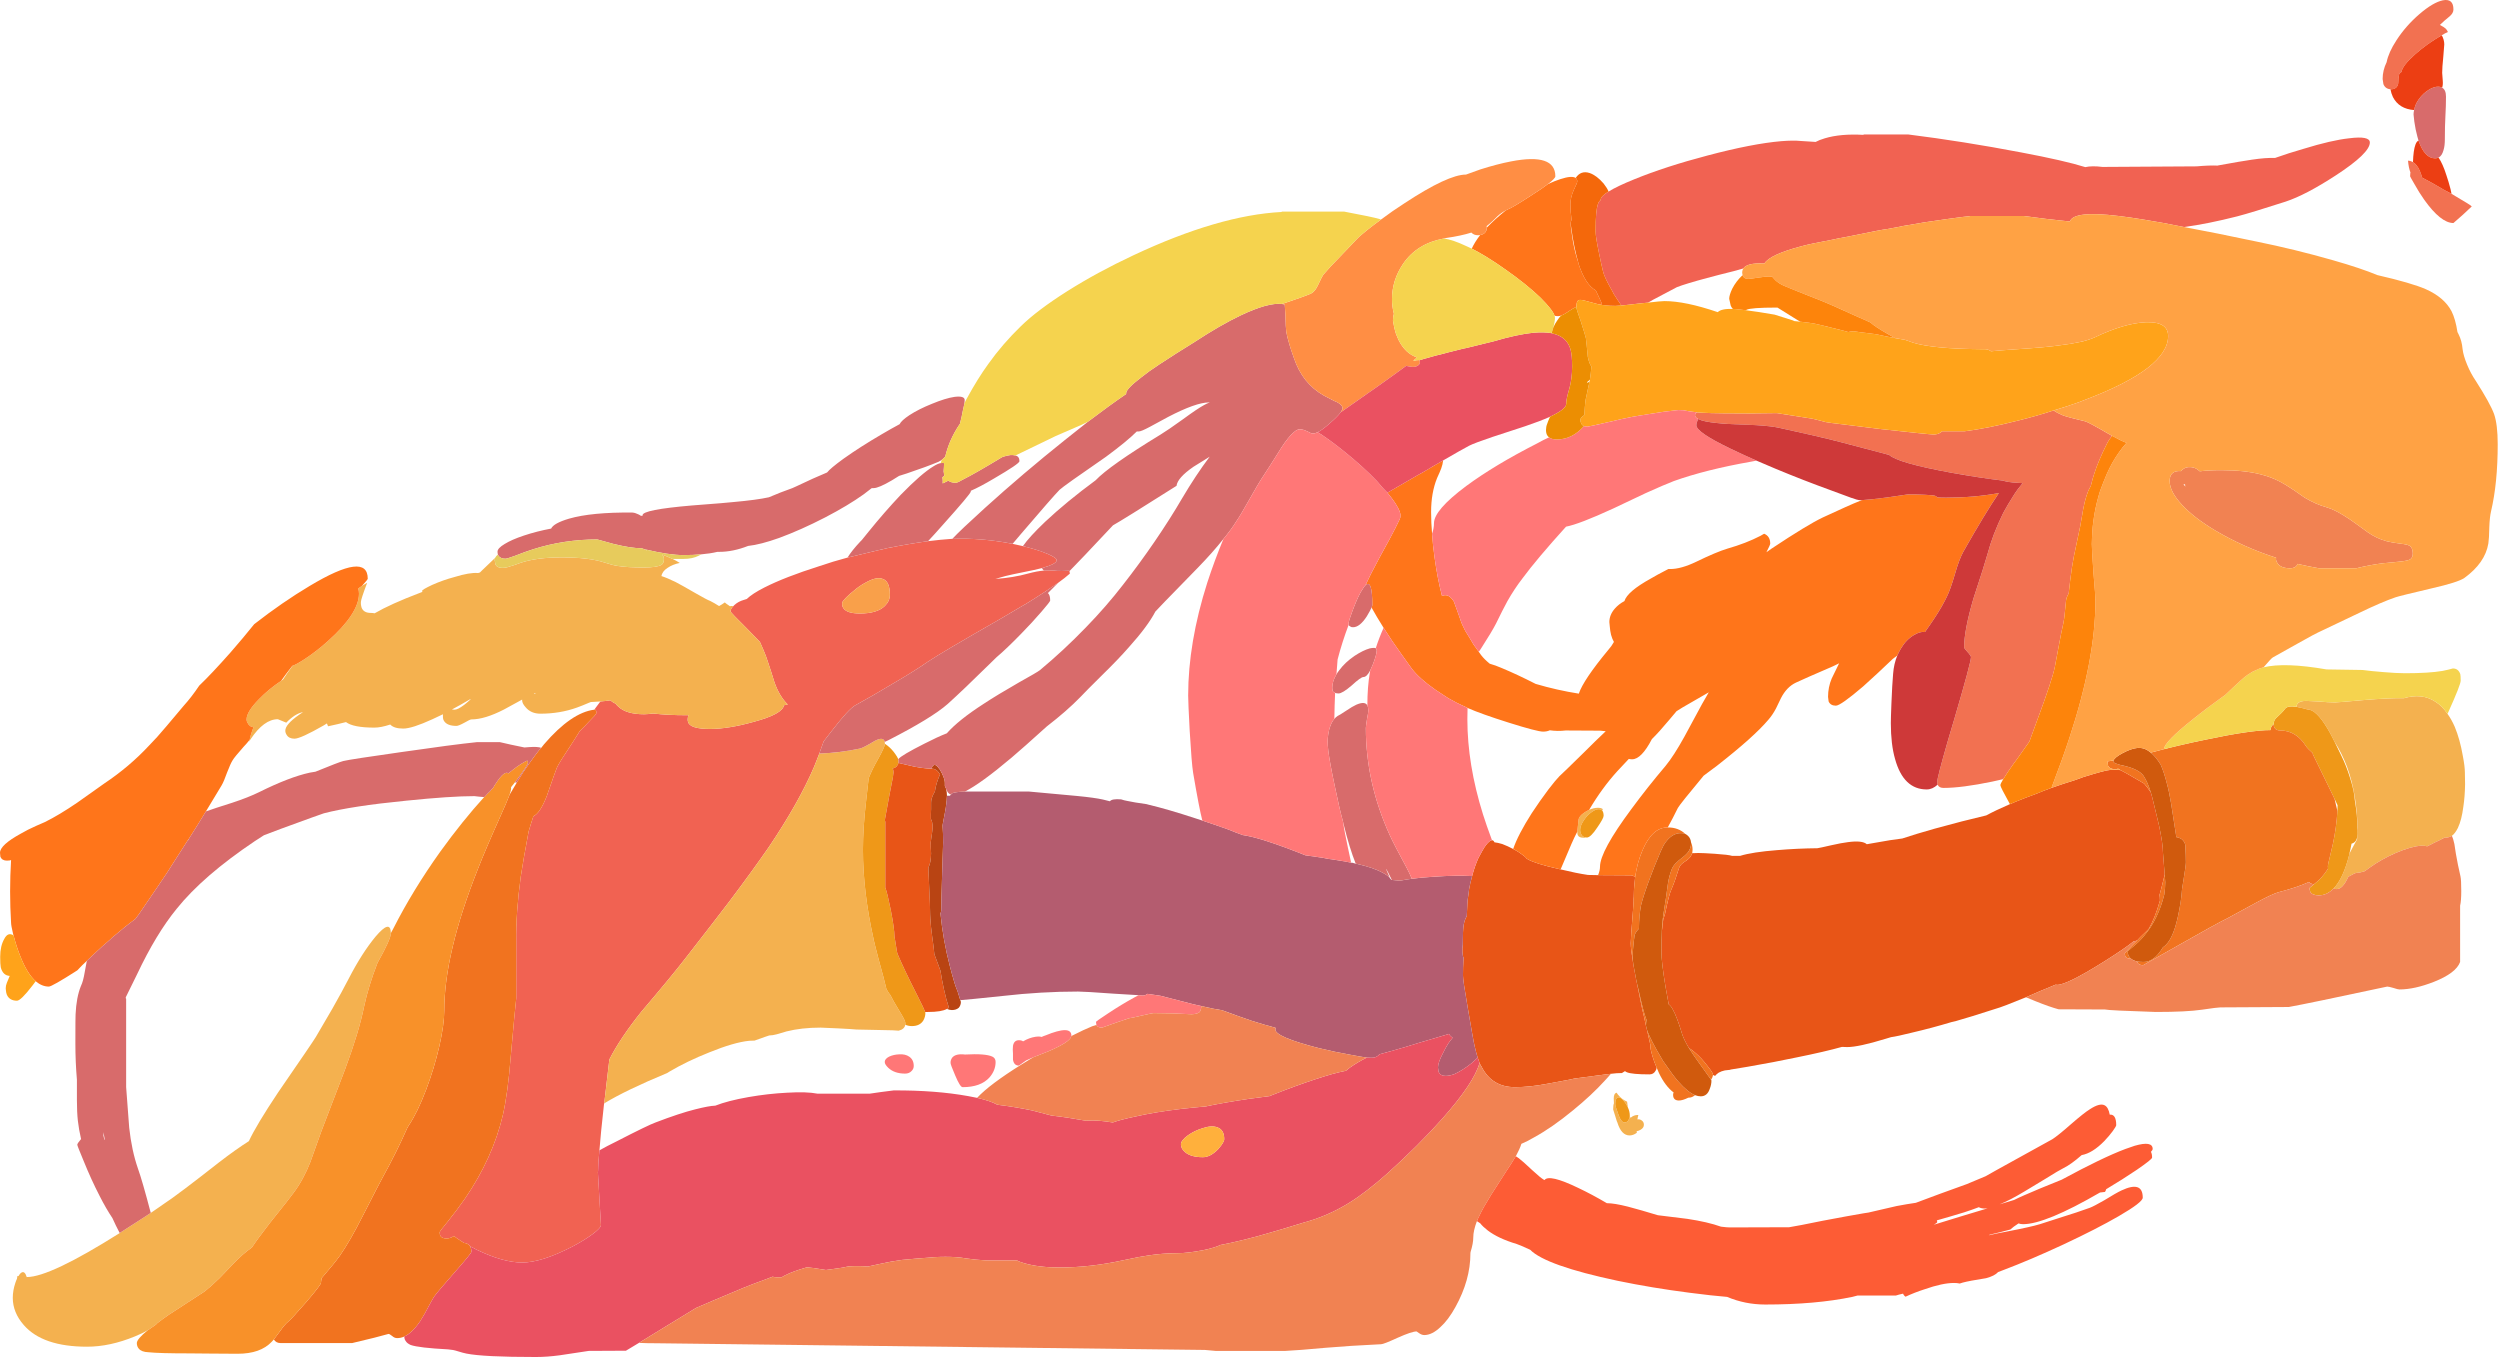 <?xml version="1.0"?>
<!DOCTYPE svg PUBLIC "-//W3C//DTD SVG 1.1//EN" "http://www.w3.org/Graphics/SVG/1.1/DTD/svg11.dtd">
<svg version='1.1' width='655px' height='356px' xmlns='http://www.w3.org/2000/svg' xmlns:xlink='http://www.w3.org/1999/xlink'>
	<g transform="translate(1.95,-4.314)">
		<path d="M 637.8 13.55 Q 633.9 15.8 630.8 18.55 Q 627.45 21.55 627.25 23.15 Q 626.9 23.4 626.65 23.65 Q 626.4 24.8 626.4 25.9 Q 626.4 26.6 625.95 27.15 Q 625.4 27.7 624.6 27.7 Q 624.45 27.7 624.35 27.7 Q 623 27.6 622.5 26.35 Q 622.3 25.05 622.3 25 Q 622.3 22.75 623.35 20.6 Q 623.85 18.05 625.9 14.9 Q 628.35 11.1 631.95 8 Q 635.5 4.95 638.05 4.4 Q 640.85 3.85 640.85 6.8 Q 640.85 7.75 639.85 8.6 Q 638.35 9.8 637.3 10.85 Q 638.35 11.35 638.95 11.95 Q 639.25 12.35 639.4 12.7 Q 639.05 12.85 638.65 13.05 Q 638.25 13.3 637.8 13.55 Z M 630.25 46.8 Q 631.3 47.4 632.05 49.1 Q 632.4 49.95 632.65 50.85 Q 634.9 52 638.55 54.15 Q 639.5 54.65 640.35 55.1 Q 645.65 58.2 645.65 58.4 Q 644.5 59.45 643.3 60.6 Q 640.9 62.75 640.85 62.75 Q 637.55 62.75 633.2 56.65 Q 631.85 54.75 630.55 52.4 Q 629.5 50.6 629.5 50.5 Q 629.5 50 629.55 49.7 L 629.6 49.55 Q 629.1 48.25 628.95 46.4 Q 629.65 46.45 630.25 46.8 Z M 522.9 208.45 Q 521.65 208.75 520 209.1 Q 512.05 210.75 507.25 210.75 Q 506.15 210.75 505.75 210 Q 505.7 209.95 505.7 209.9 Q 505.6 209.55 505.6 209.15 Q 505.6 208.1 508.3 198.7 Q 509.05 196.05 510.05 192.8 Q 514.45 177.85 514.45 176.45 Q 514.45 176.2 513.75 175.35 Q 513.65 175.3 513.6 175.2 Q 512.65 174.2 512.65 173.9 Q 512.65 169.45 515.1 161.1 Q 518 152.3 518.8 149.4 Q 519.5 146.8 520.45 144.3 Q 521.55 141.45 522.9 138.7 Q 524.1 136.5 525.25 134.7 Q 526 133.45 526.75 132.45 Q 527.35 131.65 527.95 130.95 Q 528 130.95 528 130.9 Q 527.65 130.9 527.25 130.85 Q 525.25 130.75 524.05 130.55 Q 523.55 130.4 523.2 130.35 Q 523.1 130.3 522.95 130.25 Q 516.75 129.5 510.65 128.4 Q 509.95 128.3 509.2 128.15 Q 495.3 125.6 493 123.5 Q 481.4 120.4 480.5 120.2 Q 478.1 119.55 472.7 118.3 Q 467 117 464.4 116.45 Q 462.3 115.95 458.15 115.7 Q 453.2 115.5 450.85 115.4 Q 449.2 115.3 447.95 115.15 Q 444.3 114.8 443 114.1 Q 442.15 113.65 442.15 113.1 Q 442.15 112.65 442.7 112.35 Q 443.35 112.4 444.05 112.45 Q 445.15 112.5 446.45 112.55 Q 447.9 112.6 449.5 112.6 Q 455.95 112.7 463.6 112.55 Q 472.7 114 472.8 114 Q 473 114 476.4 114.9 Q 477 115.05 481.3 115.55 Q 484.75 116 490.55 116.7 Q 503.6 118.15 504.65 118.15 Q 505.85 118.15 506.6 117.55 Q 506.75 117.4 506.85 117.3 L 512.8 117.3 Q 518.5 116.6 526.8 114.5 Q 531.65 113.3 536.1 111.85 Q 537 112.5 538.55 113.15 Q 539.9 113.65 544.35 114.7 Q 545.2 114.9 550.25 117.85 Q 550.85 118.2 551.4 118.5 Q 550.45 119.75 550.2 120.3 Q 547.85 124.95 546.75 128.4 Q 546.35 129.55 545.85 131.6 Q 545.5 132.2 545.2 132.85 Q 544.15 135.45 543.55 139.45 Q 543.25 141.55 542.2 146.3 Q 541.2 150.85 540.9 153 Q 540.4 156.4 540.05 159.8 Q 539.45 160.8 539.35 161.7 L 539.05 164.65 Q 538.9 166.45 538.65 167.6 Q 538.15 169.75 537.45 173.55 Q 536.7 177.7 536.4 179.15 Q 535.7 182.5 531.95 192.6 Q 530.6 196.3 529.75 198.6 Q 528.6 200.25 526.4 203.35 Q 526.05 203.8 525.65 204.35 Q 523.8 206.95 522.9 208.45 Z" fill="#F27151"/>
		<path d="M 460.35 73.3 Q 460.25 73.3 460.1 73.35 Q 455.8 73.15 454.8 74.65 Q 453.45 75 452.3 75.35 Q 448.25 76.35 445.3 77.15 Q 439.7 78.65 437.4 79.55 Q 437.15 79.65 431.15 82.85 Q 430.45 83.25 429.85 83.6 Q 428.75 83.7 427.4 83.85 Q 425.6 84.05 424.35 84.2 Q 423.5 84.25 422.9 84.35 Q 422.8 84.2 422.65 84.05 Q 421.9 83 420.9 81.4 Q 420.65 80.9 420.4 80.45 Q 418.5 77.15 418.1 75.65 Q 417.65 73.9 417 70.7 Q 416.1 66.35 416.1 65.05 Q 416.1 61.85 416.25 60.35 Q 416.55 57.1 417.4 56.8 L 417.4 56.75 Q 417.4 55.75 419.5 54.5 Q 421.75 53.1 426.2 51.3 Q 434.4 47.95 445.45 45.05 Q 457.15 41.95 464.75 41.3 Q 467.9 41.05 469.85 41.25 Q 471.65 41.35 473.75 41.5 Q 474.65 41 476.15 40.55 Q 480.3 39.3 486.3 39.65 L 486.3 39.55 L 498.05 39.55 Q 512.4 41.35 527.6 44.25 Q 539 46.4 544.4 48.1 Q 546.15 47.7 548.9 48.05 L 573.55 47.9 Q 576.95 47.6 579.05 47.7 Q 579.15 47.7 579.25 47.65 Q 585.25 46.55 588.05 46.15 Q 591.75 45.6 594.1 45.7 Q 597.6 44.45 601.6 43.3 Q 608.9 41.05 613.5 40.55 Q 618.95 39.85 618.95 41.65 Q 618.95 44.45 610.05 50.25 Q 602.15 55.4 596.85 57.15 Q 587.85 60.05 584.2 61 Q 576.55 62.95 570.3 63.8 Q 564.15 62.55 559.7 61.85 Q 555.7 61.2 553.1 60.9 Q 541.35 59.45 540.35 62.35 Q 533.95 61.7 528.25 60.9 L 514.15 60.9 L 514.15 60.95 Q 513.2 61 508.2 61.7 Q 501.9 62.55 496.5 63.55 Q 496.05 63.65 495.6 63.75 L 492.65 64.3 Q 491.2 64.5 489.7 64.8 Q 483.95 65.95 482 66.35 Q 479.9 66.7 478.2 67.1 Q 472.5 68.15 469.95 68.85 Q 461.85 71 460.35 73.3 Z M 275.3 157 Q 273.7 158.1 271.7 159.45 Q 269.5 160.9 266.9 162.5 Q 266.2 162.9 265.5 163.3 Q 262.95 164.85 260 166.55 Q 244.95 175.15 241.2 177.65 Q 237.85 180 232.2 183.3 Q 226.55 186.7 222.15 189.1 Q 220.4 190.05 215.9 195.9 Q 214.95 197.1 214.2 198.1 Q 214 198.35 213.85 198.55 Q 213.3 200.1 212.7 201.75 Q 212.6 202.05 212.5 202.3 Q 211.95 203.7 211.35 205.2 Q 207.3 214.65 199.55 226.15 Q 195.35 232.25 189.1 240.55 Q 185.45 245.35 178.05 254.85 Q 174.05 260.05 166.15 269.3 Q 160.5 276.35 157.7 281.9 Q 157.35 284.75 156.7 290.45 Q 156.5 291.8 156.35 293.4 Q 156.35 293.5 156.3 293.6 Q 155.45 301.2 155.1 305.7 Q 154.75 309.25 154.75 311 Q 154.7 311.25 154.7 311.45 Q 154.7 311.85 155.1 318.35 Q 155.5 324.85 155.5 325.25 Q 155.5 326.05 153.25 327.7 Q 151.1 329.3 147.85 331 Q 139.85 335.1 134.85 335.1 Q 129.85 335.1 122.75 331.65 Q 122 331.2 121.2 330.85 Q 120.7 330.05 119.6 329.95 Q 118.75 329.4 118 328.9 Q 117.4 328.5 117 328.15 Q 116 328.8 115.05 328.8 Q 113.8 328.8 113.4 328.05 Q 113.25 327.7 113.25 327.15 Q 113.25 326.9 115.25 324.5 Q 117.9 321.2 119.9 318.3 Q 127.15 307.7 129.8 296.45 Q 131.1 290.75 131.85 281.3 Q 133 268.35 133.3 265.9 L 133.3 250.95 Q 133.2 243.45 134.5 233.9 Q 135.1 229.9 136.55 222.15 Q 137.15 220.1 137.8 218.15 Q 139.5 217.45 141.3 212.9 Q 143.4 206.8 143.95 205.45 Q 144.4 204.35 148.35 198.4 Q 149.25 196.95 149.95 195.85 Q 151.45 194.4 152.15 193.6 Q 154.3 191.45 154.3 191.15 Q 154.3 190.65 154.2 190.5 Q 154.05 190.3 154.05 190.25 Q 153.9 190.25 153.75 190.25 Q 154.65 189.05 155.35 188.1 Q 156.65 188 157.95 187.8 Q 158.45 188.25 159.35 188.7 Q 159.6 189.05 160.05 189.45 Q 162.15 191.45 166.8 191.45 Q 167.75 191.45 169.15 191.25 Q 173 191.7 177.8 191.7 Q 178.05 191.7 178.4 191.7 Q 178.1 192.85 178.3 193.4 Q 178.75 195.3 184.05 195.3 Q 188.9 195.3 195.65 193.4 Q 203.05 191.4 203.45 189.1 Q 204 188.95 204.45 188.9 Q 202.25 186.75 200.95 183.05 Q 200 179.95 199.25 177.75 Q 198.95 176.9 198.7 176.15 Q 198.1 174.6 197.15 172.5 Q 195.75 171.05 193.8 169.05 Q 189.45 164.75 189.45 164.5 Q 189.45 163.85 190.2 163.1 Q 190.35 162.95 190.5 162.8 Q 191.5 161.9 192.9 161.5 Q 193.3 161.35 193.7 161.25 Q 195.15 159.85 198.3 158.25 Q 203.7 155.5 212.7 152.65 Q 216.35 151.4 220.1 150.4 Q 220.95 150.2 221.8 150 Q 224.6 149.3 227.4 148.65 Q 229.05 148.3 230.65 147.9 Q 236.4 146.75 241.2 146.1 Q 244.45 145.7 247.3 145.5 Q 247.4 145.5 247.55 145.5 Q 255.3 145.2 263.35 146.8 Q 264.7 147.1 266.05 147.4 Q 266.15 147.4 266.25 147.45 Q 270.1 148.4 272.55 149.45 Q 274.9 150.45 274.9 151.1 Q 274.9 152.05 271.05 153.15 Q 270.15 153.4 268.95 153.65 Q 262.1 155 260.35 155.55 L 258.85 156 Q 263.6 155.65 267.35 154.6 Q 269.75 153.95 271.55 153.8 Q 272.05 153.75 272.55 153.75 Q 273.95 153.75 275.15 153.9 Q 275.95 153.95 278.2 153.85 L 278.25 153.95 L 278.35 154.6 Q 277.05 155.75 275.3 157 Z M 229.2 155.95 Q 227.65 155.4 224.95 156.9 Q 223.2 157.8 221.5 159.3 Q 221.05 159.65 220.65 160 Q 218.7 161.8 218.7 162.25 L 218.7 162.75 Q 218.7 162.8 218.7 162.85 Q 218.75 163.3 219.05 163.7 Q 220 165.05 223.35 165.05 Q 227.85 165.05 229.85 163.1 Q 231.2 161.8 231.2 160.15 Q 231.2 156.5 229.2 155.95 Z" fill="#F16252"/>
		<path d="M 229.2 155.95 Q 231.2 156.5 231.2 160.15 Q 231.2 161.8 229.85 163.1 Q 227.85 165.05 223.35 165.05 Q 220 165.05 219.05 163.7 Q 218.75 163.3 218.7 162.85 Q 218.7 162.8 218.7 162.75 L 218.7 162.25 Q 218.7 161.8 220.65 160 Q 221.05 159.65 221.5 159.3 Q 223.2 157.8 224.95 156.9 Q 227.65 155.4 229.2 155.95 Z" fill="#F9A04A"/>
		<path d="M 640.45 223.3 Q 639.6 223.8 638.65 223.8 Q 638.55 223.8 638.45 223.8 Q 637.4 224.4 635.95 225.05 Q 635.05 225.5 634 226.05 Q 633.35 225.85 632.35 225.9 Q 629.8 226.05 625.7 227.8 Q 621.95 229.45 619.1 231.5 Q 618.2 232.1 617.55 232.6 Q 616.25 233 615.5 233 Q 615.1 233 613.35 234 L 613.3 234.05 Q 611.85 237.25 610.3 237.25 Q 609.8 237.25 609.55 237.15 L 609.45 237.1 Q 611.95 234.55 613.55 228.25 Q 613.55 228.1 613.6 227.95 Q 614.75 225.8 615.6 224.2 Q 615.65 223.9 615.65 223.65 Q 615.65 223.55 615.7 223.5 Q 615.8 222.85 615.75 222 Q 615.75 221.9 615.75 221.8 Q 615.6 212.35 612.95 205.15 Q 611.6 201.6 609.7 198.65 Q 608.5 196.2 607.8 195.1 Q 604.85 190.2 602.65 190.2 Q 601.25 189.8 599.95 189.55 Q 599.8 189.55 599.7 189.5 Q 599.8 188.75 600.3 188.4 Q 600.9 187.95 602.3 187.95 Q 603 187.95 605.5 188.1 Q 608 188.35 609.85 188.35 Q 610.5 188.35 617.1 187.75 Q 624.2 187.15 627.85 187.25 Q 632.65 185.85 636.1 188.15 Q 637.9 189.25 639.3 191.35 Q 640.35 192.8 641.2 194.75 Q 642.55 198 643.3 202.3 Q 643.85 205.15 643.85 206.75 Q 643.85 206.95 643.9 209.8 Q 643.85 213.05 643.45 215.65 Q 643 219.15 642.05 221.15 Q 642.05 221.25 641.95 221.35 Q 641.3 222.65 640.45 223.3 Z M 29.45 327.35 Q 29.7 327.15 29.95 327 Q 32.55 325.35 35.4 323.5 Q 36.45 322.8 37.55 322.1 Q 39.2 321 40.95 319.75 Q 44.55 317.4 55.5 308.8 Q 59.85 305.45 63.25 303.3 Q 65.2 299.1 70.9 290.55 Q 80.1 277.2 80.8 276 Q 83.9 270.75 85.15 268.55 Q 87.7 264.05 89.4 260.75 Q 92.85 254.05 96.45 249.7 Q 100.4 245.05 100.45 248.8 L 100.45 248.85 Q 100.45 250.35 96.95 256.6 Q 94.6 262.65 93.45 268 Q 92.1 274.7 88.45 284.5 Q 86.35 290.05 82.25 300.7 Q 81.25 303.45 79.35 308.8 Q 77.55 313.4 74.95 316.85 Q 74.55 317.5 68.7 324.8 Q 65.45 329 64.05 331.15 Q 61.65 332.8 59.05 335.55 Q 57.9 336.7 55.65 339.1 Q 53.55 341.15 51.7 342.65 Q 51.15 343.05 42.4 348.7 Q 40.65 349.9 39.3 350.95 Q 38.9 351.45 37.85 352.1 Q 37.4 352.45 36.8 352.8 Q 35.4 353.65 33.4 354.45 Q 26.85 357.15 20.85 357.15 Q 9.25 357.15 4.3 351.5 Q 1.4 348.2 1.4 344.35 Q 1.4 342.45 2.05 340.5 Q 2.25 339.85 2.5 339.35 Q 2.55 338.95 2.6 338.65 Q 2.75 338.65 2.9 338.65 Q 3.15 338.2 3.4 337.95 Q 4.25 337.15 4.8 338.25 Q 4.9 338.55 5.05 338.9 L 5.1 338.9 Q 11.15 338.9 29.45 327.35 Z M 92.9 157.8 Q 93.5 157.4 94.25 157 Q 92.6 161.35 92.6 162.05 Q 92.6 162.1 92.6 162.55 Q 92.65 163.1 92.8 163.55 Q 93.35 164.9 95.2 164.9 Q 95.7 164.9 96.2 165 Q 100.4 162.55 108.05 159.65 Q 108.35 159.5 108.7 159.4 Q 108.65 159.2 108.65 159.1 Q 108.65 158.8 111.3 157.55 Q 114.1 156.3 117.1 155.5 Q 121.15 154.25 123.3 154.45 Q 123.55 154.35 123.8 154.3 Q 124.05 154.05 124.35 153.75 Q 127.1 151.1 127.75 150.5 Q 127.65 150.75 127.65 151.05 Q 127.65 151.15 127.85 152.15 Q 128.25 153.1 129.65 153.1 Q 130.65 153.1 131.85 152.65 Q 132.65 152.45 134.5 151.75 Q 138.7 150.35 145.2 150.35 Q 152.4 150.35 156.45 151.7 Q 158.55 152.4 159.95 152.6 Q 162.5 153 166.65 153 Q 170.2 153 171.35 152.3 Q 172 151.9 172 150.75 Q 172 150.1 171.5 149.6 Q 172.75 150.05 174.25 150.75 Q 175.2 151.2 176.15 151.8 Q 174.25 152.2 172.95 153.1 Q 171.55 154 171.35 155.25 Q 172.8 155.7 175.05 156.8 Q 176.6 157.6 180.4 159.8 Q 183.35 161.5 184.1 161.75 Q 185.2 162.3 186.45 163.1 Q 187.2 162.7 187.95 162.15 Q 188.1 162.3 188.3 162.45 Q 188.65 162.7 189.3 163.15 Q 189.6 163.05 189.9 163.1 Q 190.05 163.1 190.2 163.1 Q 189.45 163.85 189.45 164.5 Q 189.45 164.75 193.8 169.05 Q 195.75 171.05 197.15 172.5 Q 198.1 174.6 198.7 176.15 Q 198.95 176.9 199.25 177.75 Q 200 179.95 200.95 183.05 Q 202.25 186.75 204.45 188.9 Q 204 188.95 203.45 189.1 Q 203.05 191.4 195.65 193.4 Q 188.9 195.3 184.05 195.3 Q 178.75 195.3 178.3 193.4 Q 178.1 192.85 178.4 191.7 Q 178.05 191.7 177.8 191.7 Q 173 191.7 169.15 191.25 Q 167.75 191.45 166.8 191.45 Q 162.15 191.45 160.05 189.45 Q 159.6 189.05 159.35 188.7 Q 158.45 188.25 157.95 187.8 Q 156.65 188 155.35 188.1 Q 154.15 188.2 152.85 188.25 Q 152.65 188.3 152.45 188.4 Q 150.35 189.3 149.2 189.7 Q 144.75 191.3 139.65 191.3 Q 137.15 191.3 135.75 189.6 Q 134.85 188.6 134.85 187.8 Q 134.85 187.7 134.85 187.6 Q 134.6 187.75 134.4 187.85 Q 132.95 188.65 130.1 190.2 Q 125.05 192.8 121.55 192.8 Q 121.2 192.8 119.75 193.65 Q 118.2 194.5 117.65 194.5 Q 115.15 194.5 114.35 193.15 Q 114.1 192.75 114.1 192.25 L 114.1 191.8 Q 114.1 191.6 114.1 191.45 Q 112.7 192.15 111.35 192.75 Q 106 195.2 103.7 195.2 Q 101.3 195.2 100.3 194.15 L 100.25 194.15 Q 97.85 194.95 96.15 194.95 Q 90.6 194.95 88.7 193.5 Q 86.6 194.05 84 194.6 Q 83.85 194.2 83.7 193.85 Q 83.35 194.1 82.9 194.35 Q 76.8 197.85 75.2 197.85 Q 73.75 197.85 73.15 196.85 Q 72.8 196.3 72.8 195.75 Q 72.8 194.15 76.25 191.7 Q 76.85 191.25 77.45 190.9 Q 76.45 191.05 75.25 191.8 Q 74.05 192.6 73.05 193.65 Q 73 193.65 71.95 193.2 Q 70.95 192.75 70.85 192.75 Q 67.2 192.75 63.7 198 Q 63.5 198.3 63.3 198.65 Q 63.35 198.4 63.45 198.15 Q 63.65 197.2 63.95 196.3 Q 64.2 195.5 64.45 194.85 Q 63.45 194.75 63 193.85 Q 62.65 193.35 62.65 192.8 Q 62.65 190.8 65.9 187.5 Q 68.35 184.95 71.7 182.7 Q 71.95 182.55 72.2 182.35 Q 73.2 180.8 74.7 178.75 Q 75.65 178.45 77.95 176.95 Q 81 174.95 84 172.25 Q 92.1 165 92.1 159.85 Q 92.1 159.05 91.9 158.5 Q 92.4 158.15 92.9 157.8 Z M 413.45 223.7 Q 413.4 223.75 413.4 223.8 Q 413.1 223.8 412.85 223.8 Q 411.7 223.8 411.4 223.05 Q 411.3 222.8 411.3 222.2 L 411.6 219.35 Q 411.6 218.2 413.3 217.1 Q 413.85 216.75 414.4 216.5 Q 415.6 215.95 416.75 215.95 Q 417.5 215.95 418 216.3 Q 417.85 216.5 417.85 216.7 Q 417.6 216.4 417.2 216.35 Q 416.35 216.15 415.1 217.05 Q 413.85 217.9 413 219.25 Q 412.05 220.65 412.05 221.8 Q 412.05 222.35 412.3 222.85 Q 412.65 223.6 413.45 223.7 Z M 424.55 294.45 Q 424.5 294.35 424.45 294.25 Q 423.9 293.15 423.15 292.4 Q 422.4 291.65 421.9 291.85 Q 421.25 292.1 421.25 293.55 Q 421.25 294.15 421.95 296 Q 422.75 298.4 423.65 298.4 Q 424.55 298.4 424.85 297.5 Q 425.05 297.2 425.05 296.75 Q 425.15 297 425.2 297.15 Q 425.35 297.15 425.85 296.75 Q 426.45 296.45 426.95 296.45 Q 427.15 296.45 427.3 296.45 Q 427.15 296.95 427.05 297.6 Q 427.7 297.5 428.15 297.85 Q 428.75 298.25 428.75 299 Q 428.75 299.8 427.9 300.3 Q 427.4 300.6 426.85 300.7 Q 426.85 300.9 426.9 301.1 Q 425.95 301.8 425 301.8 Q 422.85 301.8 421.8 298.4 Q 421.7 298.2 421.65 298.05 L 420.7 295 Q 420.7 293.85 420.9 293.4 L 420.85 292.1 Q 420.85 290.8 421.6 290.6 Q 421.8 290.85 421.95 291.1 Q 422.95 292.35 424.35 292.95 Q 424.4 293.5 424.55 294.45 Z M 167.3 148.3 Q 167.45 148.4 167.6 148.5 Q 167.55 148.5 167.45 148.5 Q 167.15 148.35 166.85 148.2 Q 167.05 148.25 167.3 148.3 Z M 229.85 198.7 Q 229.9 198.95 229.9 199.2 L 229.9 199.25 Q 229.9 199.95 228.1 203.2 Q 226.55 205.9 225.65 208.2 Q 225.45 210.1 225 213.95 Q 224.15 221.15 224.15 226.95 Q 224.15 237.85 226.9 250.2 Q 226.95 250.7 227.1 251.1 Q 227.2 251.5 227.3 251.95 Q 228.05 255 229.5 260.25 Q 230.05 262.4 230.3 263.45 Q 230.9 264.55 231.35 265.05 Q 231.85 266.15 233.7 269.2 Q 235.25 271.7 235.25 272.3 Q 235.25 272.55 235.25 272.8 Q 235 274 233.5 274.35 Q 233.35 274.35 231.9 274.25 Q 228.9 274.15 222.4 274.05 Q 221.6 273.95 217.65 273.75 Q 213.65 273.55 213.05 273.55 Q 208.05 273.55 204.1 274.55 Q 202.3 275.1 201.55 275.3 Q 200.45 275.6 199.6 275.6 Q 199 275.8 198.4 276 Q 197.05 276.5 195.75 276.95 Q 195.1 276.95 194.35 277 Q 190.35 277.4 183.85 280.05 Q 178.05 282.35 173.4 285.1 Q 173.1 285.3 172.85 285.45 Q 162.1 289.9 156.35 293.4 Q 156.5 291.8 156.7 290.45 Q 157.35 284.75 157.7 281.9 Q 160.5 276.35 166.15 269.3 Q 174.05 260.05 178.05 254.85 Q 185.45 245.35 189.1 240.55 Q 195.35 232.25 199.55 226.15 Q 207.3 214.65 211.35 205.2 Q 211.95 203.7 212.5 202.3 Q 212.6 202.05 212.7 201.75 Q 218.1 201.55 223.3 200.45 Q 224.25 200.25 227.3 198.4 Q 229.55 197.25 229.85 198.7 Z M 121.4 187.5 Q 121.3 187.5 121.25 187.5 Q 118.8 188.95 116.45 190.2 Q 116.75 190.25 117.15 190.25 Q 118 190.25 119.65 189 Q 120.2 188.6 121.4 187.5 Z M 138.4 186 Q 138.25 185.95 138.1 185.95 Q 138 185.95 137.95 186 Q 138.05 186.1 138.2 186.15 Z" fill="#F4B14F"/>
		<path d="M 609.7 213.6 Q 607.75 209.6 604 201.9 Q 604 201.75 604 201.65 Q 602.6 200.4 602.25 199.85 Q 599.65 195.7 595.45 195.7 Q 594.35 195.7 593.95 194.95 Q 593.75 194.6 593.75 194.1 L 593.75 194.05 Q 593.75 192.95 594.55 192.3 Q 596.15 190.85 596.75 190 Q 597.4 189.15 599.7 189.5 Q 599.8 189.55 599.95 189.55 Q 601.25 189.8 602.65 190.2 Q 604.85 190.2 607.8 195.1 Q 608.5 196.2 609.7 198.65 Q 610.45 200.15 611.45 202.25 Q 612.8 204.95 613.8 208.25 Q 614.9 211.75 615 213.9 Q 615.7 218.1 615.7 221.25 Q 615.7 221.35 615.75 221.8 Q 615.75 221.9 615.75 222 Q 615.8 222.85 615.7 223.5 Q 615.65 223.55 615.65 223.65 Q 615.35 225.05 614.15 225.35 Q 613.9 226.75 613.6 227.95 Q 613.55 228.1 613.55 228.25 Q 611.95 234.55 609.45 237.1 Q 607.7 238.9 605.6 238.9 Q 603.9 238.9 603.35 238 Q 603.1 237.1 603.1 237.05 Q 603.1 236.95 603.95 236.3 Q 604.1 236.15 604.3 236 Q 605.25 235.25 605.9 234.6 Q 607.1 233.35 608 231.85 L 607.95 231.4 Q 607.95 230.75 608.4 229.1 Q 609.25 225.55 609.25 225.5 Q 610.2 221.1 610.45 216.8 Q 610.5 216.05 610.5 215.3 Q 610.15 214.55 609.7 213.6 Z M 417.85 216.7 Q 418.2 217.15 418.2 218.05 Q 418.2 218.7 416.55 221.1 Q 414.8 223.75 413.8 223.75 Q 413.6 223.75 413.45 223.7 Q 412.65 223.6 412.3 222.85 Q 412.05 222.35 412.05 221.8 Q 412.05 220.65 413 219.25 Q 413.85 217.9 415.1 217.05 Q 416.35 216.15 417.2 216.35 Q 417.6 216.4 417.85 216.7 Z M 425.05 296.75 Q 425.05 297.2 424.85 297.5 Q 424.55 298.4 423.65 298.4 Q 422.75 298.4 421.95 296 Q 421.25 294.15 421.25 293.55 Q 421.25 292.1 421.9 291.85 Q 422.4 291.65 423.15 292.4 Q 423.9 293.15 424.45 294.25 Q 424.5 294.35 424.55 294.45 Q 425.05 295.55 425.05 296.5 Q 425.05 296.65 425.05 296.75 Z M 229.9 199.2 Q 230.2 199.4 230.55 199.65 Q 231.7 200.55 232.6 201.85 Q 233.15 202.6 233.4 203.2 Q 233.5 203.6 233.5 203.85 Q 233.5 204.05 233.45 204.2 Q 233.4 204.55 233.15 204.85 Q 233.05 205 232.95 205.15 Q 232.5 205.55 231.9 205.65 Q 231.95 205.75 232.05 205.95 Q 232.15 206.25 232.15 206.7 Q 232.15 206.85 232 207.9 Q 231.7 209.5 231 213.05 L 229.9 219.05 Q 229.9 219.85 230 219.4 L 230 236.85 Q 230.55 238.3 231.45 242.8 Q 232.4 247.7 232.4 249.6 L 232.4 249.65 Q 232.4 249.75 232.45 249.9 Q 232.6 250.6 232.85 252.4 Q 233.05 253.95 233.3 254.45 Q 235 258.45 238.1 264.55 Q 238.3 264.9 238.45 265.25 Q 240.15 268.6 240.45 269.45 Q 240.5 269.6 240.5 269.7 Q 240.5 270.75 239.95 271.7 Q 239.05 273.15 236.95 273.15 Q 236.05 273.15 235.25 272.8 Q 235.25 272.55 235.25 272.3 Q 235.25 271.7 233.7 269.2 Q 231.85 266.15 231.35 265.05 Q 230.9 264.55 230.3 263.45 Q 230.05 262.4 229.5 260.25 Q 228.05 255 227.3 251.95 Q 227.2 251.5 227.1 251.1 Q 226.95 250.7 226.9 250.2 Q 224.15 237.85 224.15 226.95 Q 224.15 221.15 225 213.95 Q 225.45 210.1 225.65 208.2 Q 226.55 205.9 228.1 203.2 Q 229.9 199.95 229.9 199.25 Z" fill="#EF9818"/>
		<path d="M 558 250.7 Q 557.55 250.9 557.05 250.95 Q 554.8 252.8 549.15 256.35 Q 539.55 262.35 537.05 262.35 Q 536.8 262.35 536.6 262.3 Q 535.55 262.75 534.35 263.25 Q 533.55 263.6 532.75 263.9 Q 530.6 264.85 528.85 265.6 Q 522.65 268.15 520.8 268.65 Q 514 270.85 510.6 271.8 Q 510 271.95 509.35 272.1 Q 504.2 273.65 499.05 274.85 Q 495.05 275.85 493.5 276.05 Q 492.75 276.3 492 276.5 Q 485 278.65 482 278.65 Q 481.25 278.65 480.65 278.6 Q 476.2 279.85 468.8 281.35 Q 462.9 282.6 455.95 283.8 Q 452.85 284.3 451.4 284.55 L 451.4 284.6 Q 451.15 284.6 450.95 284.65 Q 450.15 284.75 450.05 284.75 L 450 284.75 Q 449.05 284.95 448.35 285.35 Q 447.75 285.75 447.4 286.2 Q 447.15 286.1 446.85 285.95 Q 446.85 285.9 446.85 285.85 Q 446.85 285.4 445.45 283.65 Q 443.95 281.65 442.4 280.3 Q 441.35 279.35 440.55 278.9 Q 439.3 276.8 438.8 275.35 Q 437.45 270.8 436.35 268.85 Q 435.85 267.85 435.25 267.45 Q 434.85 265.3 434.4 262.75 Q 433.35 256.35 433.35 253.9 Q 433.35 250.55 433.45 248.4 Q 433.6 247.2 433.8 245.4 Q 433.8 245.35 433.8 245.3 Q 434.05 244.6 434.3 243.7 Q 435.3 238.75 435.95 237.35 Q 436.85 235.3 437.9 231.9 Q 438.15 231.1 438.8 230.55 Q 439 230.35 440 229.7 Q 441.05 228.95 441.4 227.85 Q 442.05 227.8 443 227.8 Q 444.3 227.8 447.25 228 Q 451 228.25 451.85 228.55 L 453.95 228.55 Q 457.2 227.55 463.65 227.05 Q 468.95 226.6 474.2 226.55 Q 474.9 226.45 477.7 225.8 Q 480.55 225.15 482.25 224.95 Q 486 224.45 487.15 225.5 Q 490.25 224.95 493.2 224.45 Q 494.85 224.2 496.45 224 Q 499.9 222.85 504.85 221.45 Q 512.45 219.35 518.45 217.95 Q 520.85 216.65 524.65 215 Q 526.5 214.2 528.7 213.35 Q 530.1 212.8 531.65 212.25 Q 533.55 211.45 535.5 210.75 Q 538.6 209.65 541.7 208.7 Q 542.8 208.3 543.9 207.9 Q 549.65 206.1 550.85 206.05 Q 552.4 205.9 553.65 206.1 Q 554.4 206.5 555.4 207.05 Q 558.25 208.7 559.8 209.6 Q 560.65 210.55 561.55 211.9 Q 561.9 213 562.2 214.3 Q 562.5 215.45 563.7 220.5 Q 564.75 225.45 564.75 227.7 Q 564.75 228.1 565.05 231.55 Q 565.15 232.6 565.2 233.4 Q 565.05 233.95 564.9 234.7 Q 564.4 236.8 563.85 238.75 Q 563.95 239.35 563.95 240.3 Q 562.6 245.05 561 247.7 Q 560.5 248.15 560.05 248.65 Q 558.85 249.75 558 250.7 Z M 385.7 282.8 Q 385.45 282.2 385.2 281.4 Q 384.8 280.15 384.45 278.6 Q 384.3 277.9 384.15 277.2 Q 383.9 275.95 383.65 274.45 Q 383.1 271.1 382.5 267.75 Q 381.35 261.15 381.35 259.85 Q 381.35 257.9 381.5 255.3 Q 381.35 254.95 381.3 254.55 Q 381.15 253.75 381.2 252.75 Q 381.3 251.9 381.3 251.85 Q 381.3 247.9 381.55 246.55 Q 381.8 245.2 382.35 244.35 Q 382.45 242.4 382.5 241.25 Q 382.5 240.8 382.55 240.3 Q 382.7 239.2 382.85 238.15 Q 382.9 237.75 382.95 237.3 Q 383.25 235.6 383.75 233.85 Q 383.8 233.65 383.85 233.45 Q 384.5 231.1 385.4 229.1 Q 385.85 228.2 386.35 227.35 Q 387.7 224.9 388.75 224.5 Q 388.85 224.45 388.95 224.45 Q 389.35 224.45 389.6 225 Q 390.5 225.1 391.65 225.45 Q 393.1 226 394.5 226.75 Q 396.2 227.6 397.65 228.85 Q 397.85 229 398 229.25 Q 398.1 229.3 398.25 229.4 Q 400.15 230.55 406.3 231.95 Q 406.6 232.05 406.95 232.1 Q 411.05 233.1 414.1 233.55 L 416.75 233.6 L 425 233.65 Q 425.95 233.6 426.45 234.15 Q 426.35 234.9 426.3 235.65 Q 426.1 237.4 426.1 239.25 Q 426.1 239.3 426.05 239.85 Q 426.05 240.2 426.05 240.45 Q 425.95 241.5 425.9 242.75 Q 425.3 250.15 425.3 251.45 Q 425.3 253 426 257.1 Q 426.3 258.9 426.75 261.1 L 427 262.25 Q 427.55 265.1 428.3 268.65 Q 428.85 270.9 429.3 273.1 Q 429.45 273.6 429.55 274.1 Q 430 276.25 430.5 278.3 Q 430.45 278.45 430.45 278.7 Q 430.45 279.1 430.95 280.9 Q 431.45 282.6 432.1 284.05 Q 432.05 284.55 431.75 284.95 Q 431.25 285.8 430.2 285.8 Q 425.65 285.8 424.3 285.25 Q 424.05 285.15 423.8 284.95 Q 423.7 285 423.55 285.1 Q 423.25 285.25 423 285.45 Q 421.65 285.45 420.1 285.65 Q 419.45 285.7 418.8 285.8 Q 418.5 285.85 410.5 286.9 Q 409.8 287.05 409.15 287.2 Q 405.65 287.85 403.5 288.25 Q 398.85 289.15 395 289.15 Q 388.9 289.15 386.2 283.75 Q 385.9 283.35 385.7 282.8 Z M 240.45 269.45 Q 240.15 268.6 238.45 265.25 Q 238.3 264.9 238.1 264.55 Q 235 258.45 233.3 254.45 Q 233.05 253.95 232.85 252.4 Q 232.6 250.6 232.45 249.9 Q 232.4 249.75 232.4 249.65 L 232.4 249.6 Q 232.4 247.7 231.45 242.8 Q 230.55 238.3 230 236.85 L 230 219.4 Q 229.9 219.85 229.9 219.05 L 231 213.05 Q 231.7 209.5 232 207.9 Q 232.15 206.85 232.15 206.7 Q 232.15 206.25 232.05 205.95 Q 231.95 205.75 231.9 205.65 Q 232.5 205.55 232.95 205.15 Q 233.05 205 233.15 204.85 Q 233.4 204.55 233.45 204.2 Q 234.9 204.55 237.75 205.2 Q 238.75 205.4 239.6 205.5 Q 241.05 205.7 242.05 205.7 L 242.1 205.7 Q 243.4 205.7 244.2 207 Q 244.2 207.05 244.25 207.1 Q 244.3 207.2 244.35 207.25 Q 244.05 207.8 243.8 208.55 Q 243.8 208.6 243.75 208.7 Q 243.25 210 243 211.65 Q 242.95 211.75 242.9 211.85 Q 242.35 212.75 242.15 213.55 Q 242 214.1 242 214.6 Q 242 215.5 242 216.3 Q 241.95 216.95 241.95 217.5 Q 241.95 218.25 241.95 218.9 Q 242.4 219.6 242.4 221.25 Q 242.4 221.55 241.9 225 Q 241.9 225.05 241.9 225.1 Q 241.9 226.35 242 227.9 Q 241.95 230.4 241.3 231.6 Q 241.3 231.85 241.3 232.05 Q 241.3 232.1 241.5 236.85 Q 241.75 241.55 241.75 243.9 Q 241.75 244.35 241.8 244.95 Q 241.9 246.85 242.3 249.8 Q 242.7 252.5 242.85 254.3 Q 243.2 255.25 243.55 256.2 Q 243.9 257.2 244.45 258.65 Q 244.85 261.2 245.35 263.45 Q 245.95 266.2 246.65 268.3 Q 246.55 268.4 246.45 268.5 Q 246.3 268.6 246.15 268.65 Q 244.7 269.45 241.2 269.45 Q 240.8 269.45 240.45 269.45 Z" fill="#E85517"/>
		<path d="M 249.65 266.35 Q 249.8 266.75 249.8 266.8 Q 249.8 267.7 249.25 268.35 Q 248.55 268.95 247.45 268.95 Q 246.8 268.95 246.15 268.65 Q 246.3 268.6 246.45 268.5 Q 246.55 268.4 246.65 268.3 Q 245.95 266.2 245.35 263.45 Q 244.85 261.2 244.45 258.65 Q 243.9 257.2 243.55 256.2 Q 243.2 255.25 242.85 254.3 Q 242.7 252.5 242.3 249.8 Q 241.9 246.85 241.8 244.95 Q 241.75 244.35 241.75 243.9 Q 241.75 241.55 241.5 236.85 Q 241.3 232.1 241.3 232.05 Q 241.3 231.85 241.3 231.6 Q 241.95 230.4 242 227.9 Q 241.9 226.35 241.9 225.1 Q 241.9 225.05 241.9 225 Q 242.4 221.55 242.4 221.25 Q 242.4 219.6 241.95 218.9 Q 241.95 218.25 241.95 217.5 Q 241.95 216.95 242 216.3 Q 242 215.5 242 214.6 Q 242 214.1 242.15 213.55 Q 242.35 212.75 242.9 211.85 Q 242.95 211.75 243 211.65 Q 243.25 210 243.75 208.7 Q 243.8 208.6 243.8 208.55 Q 244.05 207.8 244.35 207.25 Q 244.3 207.2 244.25 207.1 Q 244.2 207.05 244.2 207 Q 243.4 205.7 242.1 205.7 Q 242.25 205.1 242.55 204.9 Q 243.05 204.4 243.8 205.3 Q 244.35 205.9 244.85 206.95 Q 244.95 207.1 245 207.3 Q 245.6 208.6 245.6 209.4 Q 245.6 209.8 245.6 210.25 Q 245.75 210.55 245.9 210.9 Q 245.9 211 245.95 211.1 Q 246.15 211.9 246.15 212.75 L 246.15 212.8 Q 246.15 213.85 245.85 215.9 Q 245.8 216.35 245.65 217.05 Q 245.45 218.25 245.05 220.25 Q 245.05 220.4 245 220.6 Q 245.15 222.5 245.15 225.05 L 244.9 232.85 Q 244.65 241.2 244.65 242.85 Q 244.65 243.15 244.45 243.65 Q 245.15 250.7 246.9 257.4 Q 247.45 259.55 248.15 261.9 Q 248.45 262.9 248.9 263.95 Q 249.45 265.65 249.65 266.35 Z" fill="#B94413"/>
		<path d="M 446.35 287.2 Q 445.85 286.5 443.2 282.8 Q 441.6 280.6 440.55 278.9 Q 441.35 279.35 442.4 280.3 Q 443.95 281.65 445.45 283.65 Q 446.85 285.4 446.85 285.85 Q 446.85 285.9 446.85 285.95 Q 446.8 286.55 446.35 287.2 Z M 432.1 284.05 Q 431.45 282.6 430.95 280.9 Q 430.45 279.1 430.45 278.7 Q 430.45 278.45 430.5 278.3 Q 430 276.25 429.55 274.1 Q 430.3 276.45 433.75 282.25 Q 436.45 286.2 437.75 287.65 Q 440.2 290.45 442.15 291.25 Q 441.35 291.9 440.55 291.9 Q 440.45 291.9 440.4 291.9 Q 438.9 292.65 437.9 292.65 Q 436.9 292.65 436.55 291.95 Q 436.4 291.6 436.4 291.15 Q 436.4 290.8 436.55 290.55 Q 434.35 288.9 432.7 285.45 Q 432.4 284.75 432.1 284.05 Z M 121.2 330.85 Q 121.25 330.95 121.3 331.05 Q 121.6 331.65 121.55 332.3 Q 121.55 332.7 117.4 337.4 Q 112.7 342.75 111.85 343.95 Q 111.6 344.25 110.45 346.4 Q 109.3 348.65 108.35 350.1 L 108.35 350.15 Q 106.15 353.5 103.95 354.5 Q 103.05 354.9 102.1 354.9 Q 101.4 354.9 100.8 354.35 Q 100.1 353.8 99.85 353.8 Q 98.15 354.25 96.1 354.8 Q 92 355.8 90.3 356.2 L 71.6 356.2 Q 70.35 356.2 69.8 355.25 Q 70.4 354.45 71.4 353.1 Q 72.65 351.3 73.65 350.5 Q 74.45 349.85 78.2 345.55 Q 82.15 340.95 82.15 340.4 Q 82.15 340 82.35 339.15 Q 85.75 335.2 87.1 333.3 Q 89.85 329.3 92.95 323.15 Q 97.55 314.15 98.25 312.9 Q 101.95 306.2 104.75 299.85 Q 104.9 299.55 105.1 299.25 Q 107.45 295.75 109.7 289.8 Q 111.8 284.25 113.15 278.45 Q 114.45 272.7 114.45 269.1 Q 114.45 254.15 123.25 232 Q 125.3 226.75 129.25 217.95 Q 130.9 214.3 131.55 212.55 Q 132.55 210.85 133.45 209.35 Q 135.1 206.55 136.85 204.15 Q 138.05 202.45 139.25 200.9 Q 139.6 200.6 139.85 200.25 Q 140.25 199.75 140.6 199.3 Q 147.75 191 153.75 190.25 Q 153.9 190.25 154.05 190.25 Q 154.05 190.3 154.2 190.5 Q 154.3 190.65 154.3 191.15 Q 154.3 191.45 152.15 193.6 Q 151.45 194.4 149.95 195.85 Q 149.25 196.95 148.35 198.4 Q 144.4 204.35 143.95 205.45 Q 143.4 206.8 141.3 212.9 Q 139.5 217.45 137.8 218.15 Q 137.15 220.1 136.55 222.15 Q 135.1 229.9 134.5 233.9 Q 133.2 243.45 133.3 250.95 L 133.3 265.9 Q 133 268.35 131.85 281.3 Q 131.1 290.75 129.8 296.45 Q 127.15 307.7 119.9 318.3 Q 117.9 321.2 115.25 324.5 Q 113.25 326.9 113.25 327.15 Q 113.25 327.7 113.4 328.05 Q 113.8 328.8 115.05 328.8 Q 116 328.8 117 328.15 Q 117.4 328.5 118 328.9 Q 118.75 329.4 119.6 329.95 Q 120.7 330.05 121.2 330.85 Z M 561.55 211.9 Q 560.65 210.55 559.8 209.6 Q 558.25 208.7 555.4 207.05 Q 554.4 206.5 553.65 206.1 Q 553.3 205.85 553 205.7 Q 552.55 205.85 552.3 205.85 Q 550.75 205.85 550.35 204.9 Q 550.25 203.9 550.25 203.85 L 550.25 203.8 Q 551 203.7 551.8 203.55 Q 551.75 203.65 551.75 203.8 Q 551.75 204.15 552.7 204.45 Q 553.3 204.7 554.95 205.05 Q 558.55 205.95 559.7 207.65 Q 560.8 209.35 561.55 211.9 Z M 604.3 236 Q 603.4 235.9 603 235.4 Q 599.8 236.85 595.1 238.05 Q 593.45 238.5 589.1 240.85 Q 582.05 244.65 581.65 244.9 Q 578.85 246.25 568.85 251.95 L 559.55 257.2 Q 558.45 257.2 558.05 256.5 Q 558 256.3 557.95 256.2 Q 558.7 256.35 559.7 256.35 Q 562.45 256.35 564.75 252.5 Q 567.25 250.95 568.65 244.5 Q 569.55 240.45 569.75 237.2 Q 569.95 235.95 570.15 234.7 Q 570.75 231.05 570.75 230.25 Q 570.75 228.6 570.6 225.7 Q 570.4 224.85 569.75 224.25 Q 569.05 223.75 568.25 223.65 Q 567.3 217.3 566.9 214.95 Q 566.35 211.65 565.8 209.7 Q 565.05 206.7 564.15 204.65 Q 562.8 202.5 561.55 201.5 Q 563.3 201.05 565 200.6 Q 568.55 199.7 572.15 198.9 Q 573.9 198.5 575.7 198.15 Q 587.75 195.6 592.9 195.6 Q 593 194.6 593.75 194.05 L 593.75 194.1 Q 593.75 194.6 593.95 194.95 Q 594.35 195.7 595.45 195.7 Q 599.65 195.7 602.25 199.85 Q 602.6 200.4 604 201.65 Q 604 201.75 604 201.9 Q 607.75 209.6 609.7 213.6 Q 610.15 215.5 610.45 216.8 Q 610.2 221.1 609.25 225.5 Q 609.25 225.55 608.4 229.1 Q 607.95 230.75 607.95 231.4 L 608 231.85 Q 607.1 233.35 605.9 234.6 Q 605.25 235.25 604.3 236 Z M 426 257.1 Q 425.3 253 425.3 251.45 Q 425.3 250.15 425.9 242.75 Q 425.95 241.5 426.05 240.45 Q 426.05 240.2 426.05 239.85 Q 426.1 239.3 426.1 239.25 Q 426.1 237.4 426.3 235.65 Q 426.35 234.9 426.45 234.15 Q 427 230.3 428.4 227.05 Q 430.95 221.1 434.95 221.1 L 435 221.1 Q 437.8 221.1 439.6 222.8 Q 439.15 222.6 438.55 222.6 Q 435.95 222.5 433.95 225.7 Q 433.25 227 432.25 229.55 Q 431.65 230.9 430.75 233.3 Q 428.65 238.75 428 241.5 Q 427.5 244 427.45 247.65 Q 427.3 247.8 427.15 247.95 Q 426.4 248.8 426.3 249.5 Q 426.1 250.75 425.95 252.5 Q 425.8 254.15 425.8 254.85 Q 425.8 255.65 426 257.1 Z M 441.1 225 Q 441.5 225.95 441.5 226.85 Q 441.5 227.35 441.4 227.85 Q 441.05 228.95 440 229.7 Q 439 230.35 438.8 230.55 Q 438.15 231.1 437.9 231.9 Q 436.85 235.3 435.95 237.35 Q 435.3 238.75 434.3 243.7 Q 434.05 244.6 433.8 245.3 Q 433.8 245.35 433.8 245.4 Q 433.6 247.2 433.45 248.4 Q 433.45 247.6 433.5 247 Q 433.75 244.1 434.55 239.45 Q 434.9 236.95 435.05 235.8 Q 435.35 233.85 436.05 232.05 Q 436.45 231.05 437.35 230.25 Q 437.6 229.95 439 228.85 Q 441.1 227.3 441.1 225.3 Q 441.1 225.15 441.1 225 Z M 429.3 273.1 Q 428.85 270.9 428.3 268.65 Q 427.55 265.1 427 262.25 Q 427.15 262.8 427.3 263.45 Q 428.65 269.55 429.3 271.15 Q 429.4 271.35 429.45 271.55 Q 429.3 272.25 429.3 273 Q 429.3 273.05 429.3 273.1 Z M 565.2 233.4 Q 565.35 235.15 565.35 235.45 Q 565.35 237 565.1 238.65 Q 563.5 245.15 559.85 249.45 Q 558.55 251.05 556.8 252.45 Q 555.5 253.5 555.5 253.65 Q 555.5 253.7 555.55 254.15 Q 555.65 254.65 555.95 255.05 Q 556.15 255.35 556.45 255.55 Q 555.5 255.45 555.15 255.2 Q 554.75 254.95 554.75 254.05 Q 554.75 253.95 558 250.7 Q 558.85 249.75 560.05 248.65 Q 560.5 248.15 561 247.7 Q 562.6 245.05 563.95 240.3 Q 563.95 239.35 563.85 238.75 Q 564.4 236.8 564.9 234.7 Q 565.05 233.95 565.2 233.4 Z" fill="#F1731F"/>
		<path d="M 440.55 278.9 Q 441.6 280.6 443.2 282.8 Q 445.85 286.5 446.35 287.2 Q 446.45 287.35 446.45 287.4 Q 446.45 288.5 446 289.6 Q 445.35 291.55 443.65 291.55 Q 442.95 291.55 442.15 291.25 Q 440.2 290.45 437.75 287.65 Q 436.45 286.2 433.75 282.25 Q 430.3 276.45 429.55 274.1 Q 429.45 273.6 429.3 273.1 Q 429.3 273.05 429.3 273 Q 429.3 272.25 429.45 271.55 Q 429.4 271.35 429.3 271.15 Q 428.65 269.55 427.3 263.45 Q 427.15 262.8 427 262.25 L 426.75 261.1 Q 426.3 258.9 426 257.1 Q 425.8 255.65 425.8 254.85 Q 425.8 254.15 425.95 252.5 Q 426.1 250.75 426.3 249.5 Q 426.4 248.8 427.15 247.95 Q 427.3 247.8 427.45 247.65 Q 427.5 244 428 241.5 Q 428.65 238.75 430.75 233.3 Q 431.65 230.9 432.25 229.55 Q 433.25 227 433.95 225.7 Q 435.95 222.5 438.55 222.6 Q 439.15 222.6 439.6 222.8 Q 440 223 440.35 223.35 Q 441 224 441.1 225 Q 441.1 225.15 441.1 225.3 Q 441.1 227.3 439 228.85 Q 437.6 229.95 437.35 230.25 Q 436.45 231.05 436.05 232.05 Q 435.35 233.85 435.05 235.8 Q 434.9 236.95 434.55 239.45 Q 433.75 244.1 433.5 247 Q 433.45 247.6 433.45 248.4 Q 433.35 250.55 433.35 253.9 Q 433.35 256.35 434.4 262.75 Q 434.85 265.3 435.25 267.45 Q 435.85 267.85 436.35 268.85 Q 437.45 270.8 438.8 275.35 Q 439.3 276.8 440.55 278.9 Z M 557.95 256.2 Q 557 256 556.45 255.55 Q 556.15 255.35 555.95 255.05 Q 555.65 254.65 555.55 254.15 Q 555.5 253.7 555.5 253.65 Q 555.5 253.5 556.8 252.45 Q 558.55 251.05 559.85 249.45 Q 563.5 245.15 565.1 238.65 Q 565.35 237 565.35 235.45 Q 565.35 235.15 565.2 233.4 Q 565.15 232.6 565.05 231.55 Q 564.75 228.1 564.75 227.7 Q 564.75 225.45 563.7 220.5 Q 562.5 215.45 562.2 214.3 Q 561.9 213 561.55 211.9 Q 560.8 209.35 559.7 207.65 Q 558.55 205.95 554.95 205.05 Q 553.3 204.7 552.7 204.45 Q 551.75 204.15 551.75 203.8 Q 551.75 203.65 551.8 203.55 Q 552.1 202.75 554.15 201.65 Q 556.4 200.45 557.9 200.3 Q 559.8 200.05 561.4 201.4 Q 561.45 201.45 561.55 201.5 Q 562.8 202.5 564.15 204.65 Q 565.05 206.7 565.8 209.7 Q 566.35 211.65 566.9 214.95 Q 567.3 217.3 568.25 223.65 Q 569.05 223.75 569.75 224.25 Q 570.4 224.85 570.6 225.7 Q 570.75 228.6 570.75 230.25 Q 570.75 231.05 570.15 234.7 Q 569.95 235.95 569.75 237.2 Q 569.55 240.45 568.65 244.5 Q 567.25 250.95 564.75 252.5 Q 562.45 256.35 559.7 256.35 Q 558.7 256.35 557.95 256.2 Z" fill="#D05A0D"/>
		<path d="M 312.8 267.9 Q 311.8 267.7 310.8 267.45 Q 310.4 267.35 310 267.25 Q 302.2 265.25 302.05 265.2 Q 300.35 264.95 298.65 264.7 Q 298.2 265.15 297.4 265.15 L 296.35 265.05 Q 294.6 264.95 289.75 264.65 Q 282.2 264.1 280.5 264.1 Q 270.9 264.1 260.8 265.25 Q 251.3 266.25 249.65 266.35 Q 249.45 265.65 248.9 263.95 Q 248.45 262.9 248.15 261.9 Q 247.45 259.55 246.9 257.4 Q 245.15 250.7 244.45 243.65 Q 244.65 243.15 244.65 242.85 Q 244.65 241.2 244.9 232.85 L 245.15 225.05 Q 245.15 222.5 245 220.6 Q 245.05 220.4 245.05 220.25 Q 245.45 218.25 245.65 217.05 Q 245.8 216.35 245.85 215.9 Q 246.15 213.85 246.15 212.8 Q 246.55 212.8 246.9 212.8 Q 247.05 212.7 247.2 212.5 Q 247.35 212.2 247.65 212.1 Q 248.4 211.8 250.85 211.7 Q 252 211.7 253.55 211.7 L 267.65 211.7 Q 279.75 212.8 280.15 212.85 Q 284.85 213.3 287.05 213.8 Q 288 214 288.85 214.25 Q 289.35 213.55 291.8 213.75 Q 292.5 214 293.35 214.15 Q 295.15 214.55 298.45 215 Q 298.75 215.1 299 215.15 Q 304.05 216.35 311.2 218.7 Q 312.1 219 313.05 219.3 Q 316.55 220.45 319.75 221.6 Q 321.7 222.4 323.65 223.1 Q 325.75 223.4 329.2 224.45 Q 334.1 226 340.05 228.4 Q 340.45 228.45 344.6 229.05 Q 345.35 229.2 346.1 229.35 Q 346.55 229.4 346.95 229.45 Q 349.6 229.85 351.65 230.25 Q 351.85 230.3 352.05 230.35 Q 352.2 230.35 352.35 230.35 Q 352.8 230.45 353.25 230.6 Q 353.3 230.6 353.35 230.6 Q 358 231.65 360.35 233 Q 361.6 233.65 362.2 234.35 Q 362.4 234.6 362.55 234.8 Q 362.6 234.85 362.7 234.85 Q 363.7 234.95 364.7 235.05 Q 364.9 235 365.15 235 Q 366.45 234.75 367.95 234.55 Q 369.25 234.4 370.6 234.25 Q 372.2 234.1 373.9 234 Q 379.65 233.6 383.75 233.85 Q 383.25 235.6 382.95 237.3 Q 382.9 237.75 382.85 238.15 Q 382.7 239.2 382.55 240.3 Q 382.5 240.8 382.5 241.25 Q 382.45 242.4 382.35 244.35 Q 381.8 245.2 381.55 246.55 Q 381.3 247.9 381.3 251.85 Q 381.3 251.9 381.2 252.75 Q 381.15 253.75 381.3 254.55 Q 381.35 254.95 381.5 255.3 Q 381.35 257.9 381.35 259.85 Q 381.35 261.15 382.5 267.75 Q 383.1 271.1 383.65 274.45 Q 383.9 275.95 384.15 277.2 Q 384.3 277.9 384.45 278.6 Q 384.8 280.15 385.2 281.4 Q 384.4 282.2 383.45 283 Q 381 284.9 379.05 285.75 Q 377.8 286.2 376.8 286.2 Q 375.5 286.2 375.05 285.3 Q 375 285.2 374.95 285.15 Q 374.8 284.1 374.8 284 Q 374.8 282.7 376.1 280.25 Q 376.75 278.9 377.5 277.7 Q 378.05 276.9 378.65 276.2 Q 377.9 275.7 377.7 275.2 Q 374.9 276.05 369.75 277.55 Q 366.25 278.65 363.75 279.35 Q 360.8 280.2 359.45 280.55 Q 359.3 280.7 359.1 280.9 Q 358.45 281.45 357.4 281.45 Q 356.95 281.45 356.15 281.4 Q 354.65 281.2 352.05 280.7 Q 347.8 279.95 343.5 278.9 Q 332.2 276 332.2 274.05 Q 332.2 273.8 332.25 273.6 Q 329.25 272.8 326.1 271.8 Q 324.1 271.1 322.35 270.5 Q 320.05 269.7 318.25 269 Q 316.1 268.7 312.8 267.9 Z" fill="#B45C6F"/>
		<path d="M 36.8 352.8 Q 37.4 352.45 37.85 352.1 Q 38.9 351.45 39.3 350.95 Q 40.65 349.9 42.4 348.7 Q 51.15 343.05 51.7 342.65 Q 53.55 341.15 55.65 339.1 Q 57.9 336.7 59.05 335.55 Q 61.65 332.8 64.05 331.15 Q 65.45 329 68.7 324.8 Q 74.55 317.5 74.95 316.85 Q 77.55 313.4 79.35 308.8 Q 81.25 303.45 82.25 300.7 Q 86.35 290.05 88.45 284.5 Q 92.1 274.7 93.45 268 Q 94.6 262.65 96.95 256.6 Q 100.45 250.35 100.45 248.85 L 100.45 248.8 Q 100.8 248.15 101.15 247.5 Q 106.2 237.55 113.4 227.45 Q 119.25 219.35 124.9 213.15 Q 125 213.1 125.05 213.05 Q 125.7 212.3 126.4 211.65 Q 126.8 211.15 127.25 210.75 Q 127.65 210 128.05 209.45 Q 130.25 206.1 131.25 206.95 Q 133.75 204.85 135.55 203.9 Q 135.85 203.7 136.2 203.6 Q 136.2 203.65 136.3 203.65 Q 136.35 203.7 136.35 204.05 Q 136.35 204.1 136.35 204.2 Q 136.35 204.8 132.95 209.3 Q 132.5 209.9 131.95 210.55 Q 131.95 210.75 131.95 211 Q 131.95 211.35 131.55 212.55 Q 130.9 214.3 129.25 217.95 Q 125.3 226.75 123.25 232 Q 114.45 254.15 114.45 269.1 Q 114.45 272.7 113.15 278.45 Q 111.8 284.25 109.7 289.8 Q 107.45 295.75 105.1 299.25 Q 104.9 299.55 104.75 299.85 Q 101.95 306.2 98.25 312.9 Q 97.55 314.15 92.95 323.15 Q 89.85 329.3 87.1 333.3 Q 85.75 335.2 82.35 339.15 Q 82.15 340 82.15 340.4 Q 82.15 340.95 78.2 345.55 Q 74.45 349.85 73.65 350.5 Q 72.65 351.3 71.4 353.1 Q 70.4 354.45 69.8 355.25 Q 69.5 355.6 69.25 355.85 Q 66.3 359 60.3 359 Q 56.75 359 53.05 358.95 Q 49.35 358.9 47.65 358.9 Q 39.7 358.9 36.95 358.6 Q 35.15 358.55 34.4 357.65 Q 33.9 357.05 33.9 356.2 Q 33.9 355.15 36.8 352.8 Z" fill="#F89129"/>
		<path d="M 63.45 198.15 Q 62.85 198.95 61.85 200 Q 59.5 202.65 59 203.5 Q 58.45 204.35 57.55 206.7 Q 56.7 209.1 56.1 210.1 Q 54.1 213.45 52 216.9 Q 49.75 220.6 47.4 224.3 Q 47.3 224.4 47.2 224.55 Q 45.6 227.1 43.9 229.7 Q 42.85 231.3 41.8 233 Q 40.4 235.05 39 237.15 Q 35.6 242.2 34.4 243.9 Q 33.95 244.5 33.5 245.1 Q 30.9 247 27.4 250 Q 27.2 250.15 27 250.4 Q 24.85 252.2 22.7 254.25 Q 21.75 255.15 20.8 256.05 Q 19.55 257.2 18.3 258.55 Q 11.65 262.8 10.85 262.8 Q 9.05 262.8 7.4 261.4 Q 5.15 259.4 3.35 254.8 Q 2.35 252.3 1.6 249.4 Q 1.55 249.25 1.5 249.1 Q 0.95 246.75 0.95 246.1 Q 0.45 237.85 0.95 229.65 Q 0.85 229.65 0.6 229.75 Q 0.35 229.8 -0.15 229.8 Q -1.4 229.8 -1.85 228.8 Q -1.95 227.85 -1.95 227.75 Q -1.95 225.7 3.55 222.7 Q 5.25 221.7 7.5 220.7 Q 8.65 220.2 9.8 219.7 Q 13.55 217.85 18.3 214.6 Q 23.35 211.05 25.35 209.6 Q 31.95 205.2 37.15 199.6 Q 39.05 197.7 41.65 194.6 Q 45.5 190 46.2 189.2 Q 48.2 187 50.25 183.95 Q 50.3 183.9 50.35 183.85 Q 53.4 180.95 58.45 175.25 Q 61.85 171.35 64.65 167.85 Q 72.1 162.05 79.15 157.85 Q 94.4 148.7 94.4 155.95 Q 94.4 156.15 92.9 157.8 Q 92.4 158.15 91.9 158.5 Q 92.1 159.05 92.1 159.85 Q 92.1 165 84 172.25 Q 81 174.95 77.95 176.95 Q 75.65 178.45 74.7 178.75 L 74.65 178.75 Q 72.85 181.05 71.7 182.7 Q 68.35 184.95 65.9 187.5 Q 62.65 190.8 62.65 192.8 Q 62.65 193.35 63 193.85 Q 63.45 194.75 64.45 194.85 Q 64.2 195.5 63.95 196.3 Q 63.65 197.2 63.45 198.15 Z M 383.65 69.45 Q 384.4 67.8 385.85 65.9 Q 386.65 65.75 387.1 65.3 Q 387.6 64.75 387.6 63.95 Q 389.8 61.65 392.55 59.45 Q 392.8 59.3 393.05 59.2 Q 394.45 58.65 399.5 55.35 Q 402.1 53.7 403.6 52.55 Q 405.3 51.75 406.85 51.25 Q 409.9 50.25 410.9 50.95 Q 411.3 51.25 411.3 51.85 Q 411.3 52.2 410.35 54.15 Q 409.5 56.1 409.5 57.8 Q 409.5 59.7 409.8 61.9 Q 409.55 62.45 409.55 62.85 Q 409.55 63.55 409.9 65.85 Q 410.35 69.25 411.25 72.1 Q 411.4 72.6 411.55 73.05 L 411.6 73.35 Q 413.4 78.9 416.15 80.4 Q 416.3 80.7 416.45 81.05 Q 417.75 83.75 417.75 83.95 Q 417.75 84.05 417.75 84.2 Q 417.2 84.1 416.7 84 Q 416.5 83.95 416.3 83.9 Q 416.25 83.9 413.15 83.05 Q 411.95 82.75 411.55 83 Q 411.1 83.3 411.05 84.6 Q 411.002 84.697 410.95 84.75 Q 410.2 85.1 409.4 85.65 Q 408 86.65 407.05 87 Q 406.6 87.15 406.3 87.15 Q 405.75 87.15 405.35 87.05 Q 405.1 86.25 404.15 85.05 Q 403.2 83.85 401.65 82.3 Q 398 78.8 392.65 75.05 Q 390 73.15 387.55 71.65 Q 385.5 70.4 383.65 69.45 Z M 495.15 176.05 Q 494.1 176.8 493.95 176.95 Q 490.05 180.7 486.2 184.15 Q 480.3 189.2 479.05 189.2 Q 477.65 189.2 477.15 188.1 Q 477 187 477 186.9 Q 477 184.35 477.95 182.1 Q 479 180 479.9 178.1 Q 479.1 178.5 478.25 178.9 Q 470.6 182.2 468.6 183.15 Q 466.15 184.3 464.65 187.25 Q 463.85 189 463.35 189.95 Q 462.45 191.65 461.35 192.9 Q 457.6 197.35 447.95 204.9 Q 446.2 206.25 444.4 207.55 Q 438.2 215 437.65 216 Q 436.3 218.75 435 221.1 L 434.95 221.1 Q 430.95 221.1 428.4 227.05 Q 427 230.3 426.45 234.15 Q 425.95 233.6 425 233.65 L 416.75 233.6 Q 417.25 232.35 417.25 231.4 Q 417.25 227.35 425.5 216.25 Q 429.7 210.55 434.45 204.95 Q 436.55 202.4 439.35 197.35 Q 440.9 194.5 444 188.75 Q 444.95 187.05 445.75 185.7 Q 440.9 188.5 438.9 189.65 Q 438 190.2 437.3 190.65 Q 436.5 191.65 435.45 192.85 Q 432.7 196.15 430.85 197.95 Q 428.1 203.25 425.65 203.25 Q 425.2 203.25 424.8 203.15 Q 422.65 205.4 421.8 206.35 Q 417.75 210.8 414.4 216.5 Q 413.85 216.75 413.3 217.1 Q 411.6 218.2 411.6 219.35 L 411.3 222.2 Q 410.5 223.75 409.8 225.35 Q 408.6 228.1 406.95 232.05 L 406.95 232.1 Q 406.6 232.05 406.3 231.95 Q 400.15 230.55 398.25 229.4 Q 398.1 229.3 398 229.25 Q 397.85 229 397.65 228.85 Q 396.2 227.6 394.5 226.75 Q 395.75 223.05 399.35 217.4 Q 401.45 214.2 403.7 211.2 Q 405.7 208.6 406.6 207.7 Q 407.55 206.85 413 201.5 Q 416.3 198.2 418.75 195.9 Q 417.7 195.8 417.35 195.75 L 408.25 195.7 Q 406.15 195.95 404.1 195.65 Q 403.35 196 402.35 196 Q 400.8 196 393.35 193.65 Q 386.2 191.4 382.55 189.8 Q 382.35 189.7 382.15 189.6 Q 379.85 188.6 377.5 187.25 Q 375.85 186.15 374.15 185.05 Q 369.85 182.05 367.9 179.45 Q 365.15 175.65 362.8 172.25 Q 361.65 170.5 360.55 168.8 Q 358.7 165.85 357.4 163.5 Q 357.6 163.05 357.6 162.85 Q 357.6 155.95 355.8 157.65 Q 356.45 156.3 357.2 154.75 Q 359.25 150.75 362.05 145.7 Q 363.85 142.35 364.55 140.8 Q 364.85 140.3 364.95 139.8 Q 364.95 139.7 364.95 139.65 Q 364.95 139.55 364.95 139.5 L 364.95 139.45 Q 364.95 139.25 364.95 139 Q 364.9 138.75 364.8 138.45 Q 364.2 136.6 361.55 133.4 Q 363.9 132.05 369.5 128.8 Q 370.25 128.35 370.95 128 Q 373.85 126.25 376.15 124.95 Q 376.05 125.95 375.65 127.05 Q 375.35 127.85 374.55 129.6 Q 373 133.45 373 138.45 Q 373 141.25 373.25 144.15 Q 373.45 147.2 373.9 150.35 Q 373.9 150.55 373.95 150.7 Q 374.65 155.8 375.85 160.45 Q 376 160.4 376.15 160.35 Q 377.65 159.85 378.95 161.9 Q 379.2 162.6 379.85 164.35 Q 380.45 166.05 380.65 166.6 Q 381 167.8 381.95 169.6 Q 382.4 170.4 383 171.3 Q 383.3 171.8 383.6 172.3 Q 383.85 172.7 384.1 173.15 Q 384.75 174.1 385.5 175.1 Q 385.8 175.5 386.1 175.95 Q 386.9 177 388.35 178.2 Q 389.8 178.6 391.65 179.4 Q 395.6 181.05 400.4 183.5 Q 406 185.15 411.7 186.05 Q 412.9 182.45 419.45 174.55 Q 420.3 173.6 420.9 172.5 Q 420.45 171.75 420.15 170.65 Q 419.9 169.65 419.8 168.35 Q 419.7 167.35 419.7 167.3 Q 419.7 165.4 421.15 163.75 Q 422.15 162.6 423.65 161.8 Q 424.4 159.3 430.55 155.9 Q 431.95 155.05 435.15 153.4 Q 435.35 153.4 435.65 153.4 Q 438.5 153.4 442.45 151.5 Q 447.8 148.9 450.65 148.05 Q 455.55 146.65 459.3 144.7 Q 459.75 144.4 460.25 144.15 Q 461.85 144.8 461.85 146.75 Q 461.85 147.05 460.85 149 Q 461.5 148.55 462.2 148.05 Q 471.6 141.8 475.6 139.9 Q 478.95 138.35 481.5 137.2 Q 483.7 136.2 485.85 135.35 Q 487.9 135.25 492.45 134.65 Q 497.8 133.85 497.9 133.85 Q 500.7 133.85 502.45 133.95 Q 504.9 134.05 505.25 134.3 Q 505.4 134.4 505.6 134.6 Q 506.1 134.7 507.9 134.7 Q 515.3 134.7 521.75 133.5 Q 518.2 138.7 512.45 148.85 Q 511.35 150.85 510.25 154.7 Q 509 158.95 508.15 160.6 Q 507.85 161.15 507.55 161.8 Q 506.1 164.6 503.45 168.4 Q 502.9 169.2 502.4 169.9 Q 501.15 169.7 499.5 170.7 Q 497.45 171.9 496.05 174.3 Q 495.55 175.15 495.15 176.05 Z" fill="#FF751A"/>
		<path d="M 1.6 249.4 Q 2.35 252.3 3.35 254.8 Q 5.15 259.4 7.4 261.4 Q 7 261.95 6.5 262.6 Q 3.5 266.5 2.5 266.5 Q 0.55 266.5 -0.15 264.95 Q -0.35 264.45 -0.4 263.8 Q -0.45 263.3 -0.45 263.25 Q -0.45 262.55 -0.15 261.8 Q 0.3 260.8 0.6 260 Q -1.2 259.9 -1.75 257.75 Q -1.9 257 -1.9 255 Q -1.9 252.15 -0.8 250.25 Q 0.15 248.45 1.6 249.4 Z M 414.55 104.2 Q 414.6 104 414.6 103.8 Q 414.85 102.2 415 100.35 Q 414.4 99.55 414.05 97.8 Q 413.7 93.95 413.55 92.9 Q 413.4 92.2 412.25 88.6 Q 411.05 85.2 411.05 84.95 Q 411.05 84.8 411.05 84.7 L 411.05 84.6 Q 411.1 83.3 411.55 83 Q 411.95 82.75 413.15 83.05 Q 416.25 83.9 416.3 83.9 Q 416.5 83.95 416.7 84 Q 417.2 84.1 417.75 84.2 Q 418.2 84.25 418.6 84.3 Q 419.95 84.45 421.3 84.45 Q 421.6 84.45 422.5 84.35 Q 422.7 84.35 422.9 84.35 Q 423.5 84.25 424.35 84.2 Q 425.6 84.05 427.4 83.85 Q 428.75 83.7 429.85 83.6 Q 433.2 83.2 434.15 83.2 Q 439.6 83.2 448.1 86.1 Q 449.05 85.15 452.05 85.25 Q 452.45 85.3 452.9 85.3 Q 454 85.4 455.5 85.6 Q 458.4 85.95 463 86.75 Q 463.05 86.75 467.75 88.25 Q 467.95 88.35 468.2 88.45 Q 468.25 88.45 468.3 88.45 Q 469.05 88.5 469.7 88.6 Q 472 88.85 473.2 89.05 Q 473.45 89.1 473.65 89.15 Q 474.7 89.35 481.2 91 Q 481.5 91.05 481.75 91.15 Q 482 91.25 482.25 91.3 Q 482.3 91.3 482.35 91.3 Q 482.55 91.25 482.8 91.2 Q 483.25 91.15 483.75 91.1 Q 485.15 91.35 487.8 91.65 Q 488.85 91.8 489.7 91.9 Q 490.25 92.05 490.8 92.15 Q 492.6 92.55 494.6 92.9 Q 495.85 93.1 497.15 93.35 Q 497.5 93.45 497.9 93.6 Q 498.55 93.85 499.3 94.1 Q 504.55 95.7 517 95.8 Q 517.55 95.8 518.05 95.8 Q 518.95 95.8 519.7 96.35 Q 522.25 96.1 525.95 95.85 Q 534.35 95.3 537.6 94.8 Q 543.9 94.05 546.75 92.75 Q 554.7 88.95 560.3 88.75 Q 566.1 88.55 566.1 92.35 Q 566.1 100.8 544.5 109 Q 543.6 109.35 542.7 109.7 Q 539.5 110.85 536.1 111.85 Q 531.65 113.3 526.8 114.5 Q 518.5 116.6 512.8 117.3 L 506.85 117.3 Q 506.75 117.4 506.6 117.55 Q 505.85 118.15 504.65 118.15 Q 503.6 118.15 490.55 116.7 Q 484.75 116 481.3 115.55 Q 477 115.05 476.4 114.9 Q 473 114 472.8 114 Q 472.7 114 463.6 112.55 Q 455.95 112.7 449.5 112.6 Q 447.9 112.6 446.45 112.55 Q 445.15 112.5 444.05 112.45 Q 443.35 112.4 442.7 112.35 Q 440.4 112.1 439.1 111.8 Q 438.35 111.75 437.75 111.75 Q 435.9 111.95 433.9 112.2 Q 428.15 113.1 427.6 113.2 Q 426.8 113.3 425.6 113.55 Q 423.25 114 419.5 114.9 Q 414.3 116.1 413.95 116.1 Q 413.45 116.1 413.05 115.95 Q 412.55 115.75 412.3 115.2 Q 412.25 115.15 412.25 115.05 Q 412.1 114.75 412.1 114.25 Q 412.1 113.8 413.15 113.05 Q 413.25 110.9 413.45 109.2 Q 413.55 108.6 414.2 105.65 Q 414.4 104.95 414.55 104.2 Z" fill="#FFA31A"/>
		<path d="M 37.55 322.1 Q 36.45 322.8 35.4 323.5 Q 32.55 325.35 29.95 327 Q 29.7 327.15 29.45 327.35 Q 29.4 327.3 29.35 327.25 Q 28.4 325.45 27.5 323.45 Q 25.85 321 24.15 317.65 Q 21.95 313.4 19.95 308.45 Q 18.3 304.5 18.3 304.25 Q 18.3 303.9 19.2 302.85 Q 19.25 302.85 19.3 302.8 Q 18.7 300.2 18.45 297.95 Q 18.2 295.7 18.2 292.5 Q 18.2 289.45 18.2 287.2 Q 17.8 282.5 17.8 277.75 Q 17.8 270.35 17.85 270.1 Q 18.05 265.6 19.25 262.65 Q 19.85 261.45 20.25 259 Q 20.6 257.1 20.8 256.05 Q 21.75 255.15 22.7 254.25 Q 24.85 252.2 27 250.4 Q 27.2 250.15 27.4 250 Q 30.9 247 33.5 245.1 Q 33.95 244.5 34.4 243.9 Q 35.6 242.2 39 237.15 Q 40.4 235.05 41.8 233 Q 42.85 231.3 43.9 229.7 Q 45.6 227.1 47.2 224.55 Q 47.35 224.45 47.4 224.4 L 47.5 224.3 Q 47.45 224.3 47.4 224.3 Q 49.75 220.6 52 216.9 Q 52.15 216.85 52.3 216.8 Q 54.25 216.1 58.85 214.65 Q 63.1 213.25 65.95 211.85 Q 73.9 207.9 79.2 206.75 Q 80 206.6 80.7 206.5 Q 86.95 203.95 88 203.7 Q 89.85 203.25 103.25 201.35 Q 116.7 199.4 123.05 198.75 L 129 198.75 Q 131.7 199.4 135.45 200.15 Q 136.15 200.1 136.8 200.05 Q 138.95 199.9 139.85 200.25 Q 139.6 200.6 139.25 200.9 Q 138.05 202.45 136.85 204.15 Q 135.1 206.55 133.45 209.35 L 132.95 209.3 Q 136.35 204.8 136.35 204.2 Q 136.35 204.1 136.35 204.05 Q 136.35 203.7 136.3 203.65 Q 136.2 203.65 136.2 203.6 Q 135.85 203.7 135.55 203.9 Q 133.75 204.85 131.25 206.95 Q 130.25 206.1 128.05 209.45 Q 127.65 210 127.25 210.75 Q 126.8 211.15 126.4 211.65 Q 125.7 212.3 125.05 213.05 Q 125 213.1 124.9 213.15 Q 123.45 213.05 122.35 212.9 Q 116.1 212.9 104.4 214.1 Q 90.2 215.5 82.9 217.4 Q 82.2 217.6 71.55 221.5 Q 69.15 222.45 67.2 223.15 Q 65.55 224.25 64.8 224.7 Q 51.25 233.8 44.35 242.4 Q 38.95 249 33.95 259.6 Q 31.45 264.75 31.05 265.5 Q 31.05 265.55 31 265.6 Q 31 265.75 31 265.8 Q 31 265.9 31.1 266 L 31.1 289.15 Q 31.4 292.8 31.9 299.75 Q 32.55 305.75 34.2 310.5 Q 35.35 313.7 37.55 322.1 Z M 250.75 109.95 Q 250.6 110.65 250.35 111.75 Q 250 113.65 249.55 115.35 Q 248.1 117.45 247.05 119.85 Q 246.15 122 245.7 123.95 Q 245.25 124.45 244.8 124.8 Q 244.35 125.1 243.95 125.3 Q 240.85 126.6 235.65 128.35 Q 234.55 128.7 233.6 129 Q 232.8 129.5 231.75 130.15 Q 228.25 132.2 226.95 132.2 Q 226.7 132.2 226.45 132.2 Q 225.6 132.9 224.3 133.85 Q 220.25 136.75 214.2 139.9 Q 207.9 143.15 202.2 145.25 Q 197.3 147 194.05 147.35 Q 190.1 148.9 186.5 148.9 Q 186.25 148.9 186 148.9 Q 184.15 149.35 181.8 149.55 Q 179.65 149.75 177.15 149.75 Q 173.35 149.75 167.3 148.3 Q 167.05 148.25 166.85 148.2 Q 166.5 148.05 166.15 147.95 Q 166.05 147.95 166 147.95 Q 163.35 147.95 158.7 146.8 Q 154.6 145.65 154.55 145.65 Q 145.85 145.65 137.8 148.2 Q 135.85 148.8 132.95 149.95 Q 130.9 150.7 130.45 150.7 Q 129.15 150.7 128.6 149.85 Q 128.55 149.7 128.5 149.6 Q 128.4 149.25 128.4 148.85 Q 128.4 147.95 130.25 146.85 Q 132.1 145.7 135.25 144.65 Q 138.7 143.5 142.45 142.8 Q 143.1 141.4 147.15 140.2 Q 153.05 138.5 163.7 138.6 Q 164.45 138.65 165.25 139.05 Q 165.7 139.25 165.95 139.45 Q 166.15 139.45 166.4 139.45 Q 166.4 139.35 166.4 139.3 Q 166.4 137.85 179.3 136.75 Q 189.15 136 190.2 135.85 Q 196.35 135.3 199.5 134.6 Q 199.6 134.55 202.55 133.35 Q 204.25 132.7 205.65 132.2 Q 206.15 131.95 206.65 131.75 Q 211.35 129.5 214.75 128.1 Q 215.55 127.05 219.05 124.5 Q 223.4 121.4 229.05 118.1 Q 231.6 116.6 233.75 115.45 Q 234.2 114.5 236.3 113.1 Q 238.75 111.5 242.25 110.1 Q 245.75 108.65 248.1 108.3 Q 250.8 107.95 250.8 109.15 Q 250.8 109.45 250.75 109.95 Z M 637.9 27.3 Q 638.9 27.85 638.9 29.65 Q 638.9 32.1 638.75 34.65 Q 638.6 37.25 638.6 40.85 Q 638.6 42.55 638.25 43.65 Q 637.85 45.15 636.95 45.6 Q 636.55 45.8 636.05 45.8 Q 633.3 45.8 631.7 41.15 Q 631.55 40.65 631.4 40.1 Q 630.9 38.3 630.6 36.15 L 630.4 34.3 Q 630.4 33.75 630.55 33.15 Q 630.8 31.7 631.75 30.35 Q 632.95 28.65 634.7 27.65 Q 636.4 26.75 637.6 27.15 Q 637.75 27.2 637.9 27.3 Z M 357.4 163.5 Q 357.05 164.3 356.15 165.8 Q 354.3 168.65 352.55 168.65 Q 352.05 168.65 351.9 168.5 Q 351.7 168.35 351.45 168.2 Q 351.4 168.2 351.4 168 Q 351.4 167.75 351.4 167.4 Q 351.4 167.1 352.35 164.5 Q 353.5 161.4 354.5 159.55 Q 354.9 158.85 355.25 158.35 Q 355.55 157.9 355.8 157.65 Q 357.6 155.95 357.6 162.85 Q 357.6 163.05 357.4 163.5 Z M 247.55 145.5 Q 249.65 143.25 256.1 137.4 Q 266.1 128.35 277.05 119.6 Q 280.2 117.1 283.1 114.8 Q 288.7 110.55 293.1 107.55 Q 293.1 107.45 293.1 107.35 Q 293.1 106.2 297.1 103.15 Q 298.95 101.65 301.7 99.85 Q 306.1 96.95 311.05 93.9 Q 317.75 89.5 323.1 86.95 Q 330.25 83.55 333.9 83.95 Q 334.3 84 334.65 84.1 Q 334.75 85.05 334.85 87 Q 334.85 87.25 334.85 87.6 Q 334.9 89.9 335.05 91.2 Q 335.25 92.5 335.9 94.65 Q 336.2 95.7 337.05 98.1 Q 339.3 104.8 344.9 107.95 Q 346 108.55 347.6 109.35 Q 347.95 109.5 348.4 109.7 Q 349.8 110.45 349.8 111.25 Q 349.8 111.65 349.3 112.35 Q 348.55 113.4 346.65 115.05 Q 344.6 116.9 343.3 117.55 Q 342.55 117.9 342 117.9 Q 341.6 117.9 340.6 117.35 Q 340.45 117.3 340.25 117.2 Q 339.45 116.8 338.5 116.8 Q 337.9 116.8 337.05 117.55 Q 335.7 118.65 333.8 121.55 Q 330.3 127.15 329.15 128.85 Q 327.8 130.85 325.4 135.15 Q 322.95 139.5 322 140.85 Q 320.65 143.05 318.6 145.5 Q 315.75 149.1 311.7 153.25 Q 307.9 157.1 306 159.1 Q 302.9 162.25 300.75 164.55 Q 298.75 168.4 293.8 173.9 Q 291.1 177 286.75 181.25 Q 282.5 185.45 281.1 186.95 Q 277.55 190.6 272.3 194.65 Q 266 200.35 263.1 202.8 Q 255.05 209.6 250.85 211.7 Q 248.4 211.8 247.65 212.1 Q 247.35 212.2 247.2 212.5 Q 246.55 212.3 246.2 211.6 Q 246.05 211.35 245.95 211.1 Q 245.9 211 245.9 210.9 Q 245.75 210.55 245.6 210.25 Q 245.6 209.8 245.6 209.4 Q 245.6 208.6 245 207.3 Q 244.95 207.1 244.85 206.95 Q 244.35 205.9 243.8 205.3 Q 243.05 204.4 242.55 204.9 Q 242.25 205.1 242.1 205.7 L 242.05 205.7 Q 241.05 205.7 239.6 205.5 Q 238.75 205.4 237.75 205.2 Q 234.9 204.55 233.45 204.2 Q 233.5 204.05 233.5 203.85 Q 233.5 203.6 233.4 203.2 Q 234.3 202.15 240.25 199.15 Q 243.75 197.35 246.1 196.45 Q 249.2 192.95 255.8 188.7 Q 259.2 186.45 264.95 183.15 Q 269.8 180.45 270.5 179.9 Q 276.65 174.8 282.55 168.7 Q 287.9 163.2 292.3 157.5 Q 296.6 152 300.5 146.3 Q 304.7 140.15 307.75 134.9 Q 311.35 128.8 315 123.95 Q 314.85 124.05 314.7 124.15 Q 311.5 126.1 310.75 126.6 Q 306.55 129.5 306.3 131.6 Q 292.25 140.5 289.65 141.95 Q 286.6 145.2 282.25 149.8 Q 280.05 152.1 278.25 153.95 L 278.2 153.85 Q 275.95 153.95 275.15 153.9 Q 273.95 153.75 272.55 153.75 Q 272.05 153.75 271.55 153.8 Q 271.2 153.5 271.05 153.15 Q 274.9 152.05 274.9 151.1 Q 274.9 150.45 272.55 149.45 Q 270.1 148.4 266.25 147.45 Q 266.15 147.4 266.05 147.4 Q 267.75 144.95 271.9 141 Q 277.5 135.75 285.1 130.15 Q 288.7 126.35 302.15 118.15 Q 303.9 117.1 308 114.15 Q 311.75 111.4 313.5 110.45 Q 314.3 110 315 109.75 Q 314.9 109.75 314.8 109.75 Q 311.4 109.75 304.1 113.55 Q 300.6 115.45 299.3 116.15 Q 297.05 117.35 296.45 117.35 Q 296.2 117.35 295.9 117.35 Q 293.3 119.95 287.8 124 Q 276.7 131.65 275.65 132.65 Q 273.8 134.55 265.55 144.2 Q 264.35 145.65 263.35 146.8 Q 255.3 145.2 247.55 145.5 Z M 349.95 219.7 Q 349 216.3 347.75 210.2 Q 346.45 204.15 346.05 200.9 Q 345.9 199.5 345.9 198.55 Q 345.9 197.75 346.05 196.7 Q 346.15 196.1 346.3 195.45 Q 346.8 193.6 347.65 192.65 Q 348.05 192.2 348.5 191.9 Q 348.9 191.75 350.7 190.55 Q 352.4 189.4 353.4 188.95 Q 355.7 187.95 356.3 189.15 Q 356.55 189.65 356.55 190.55 Q 356.55 190.95 356.2 192.75 Q 355.9 194.65 355.9 195.05 Q 355.9 209.4 362.2 223.2 Q 363.45 225.9 366.55 231.6 Q 367.5 233.4 367.95 234.55 Q 366.45 234.75 365.15 235 Q 364.9 235 364.7 235.05 Q 363.7 234.95 362.7 234.85 Q 361.45 232.25 361.25 232 L 361.2 232 Q 361.3 232.3 362.2 234.35 Q 361.6 233.65 360.35 233 Q 358 231.65 353.35 230.6 Q 353.3 230.6 353.25 230.6 Q 351.65 226.6 350.15 220.55 Q 350.1 220.35 350.05 220.2 Q 350 219.95 349.95 219.7 Z M 347.85 185.85 Q 347.45 185.7 347.2 185.35 Q 347.1 184.6 347.1 184.55 Q 347.1 182.8 348.2 181 Q 348.5 180.45 348.95 179.9 Q 350.45 177.85 352.95 176.15 Q 355.15 174.7 356.9 174.2 Q 358.1 173.95 358.5 174.15 Q 358.75 174.3 358.75 174.7 Q 358.75 175.8 357.7 178.5 Q 357.35 179.3 357.05 179.95 Q 356.15 181.7 355.25 181.7 Q 354.6 181.7 352.2 183.9 Q 349.75 186 348.75 186 Q 348.2 186 347.85 185.85 Z M 244.5 125.65 Q 245 125.55 245.4 125.65 Q 245.35 126.25 245.35 126.8 L 245.3 127.5 Q 245.25 127.9 245.35 128.25 Q 245.35 128.55 245.45 128.85 Q 245.45 128.9 245.5 128.95 Q 245.25 129.15 244.95 129.35 Q 245.05 129.8 245.05 130.5 Q 245.05 130.55 245.05 130.65 Q 245.05 130.8 245 130.95 Q 245.15 130.9 245.3 130.85 Q 245.9 130.55 246.5 130.25 Q 246.55 130.3 246.65 130.35 Q 247.35 130.8 248.45 130.8 L 248.55 130.8 Q 249.1 130.7 250.55 129.85 Q 253.55 128.35 260.5 124.15 Q 260.65 124.1 260.8 124 Q 261.9 123.65 262.75 123.55 Q 263.55 123.5 264.1 123.65 Q 265.15 123.9 265.15 125.15 Q 265.15 125.8 258.45 129.7 Q 254.75 131.9 252.4 132.9 Q 252.4 133 252.4 133.1 Q 252.4 133.65 245.05 141.85 Q 242.85 144.35 241.2 146.1 Q 236.4 146.75 230.65 147.9 Q 229.05 148.3 227.4 148.65 Q 224.6 149.3 221.8 150 Q 220.95 150.2 220.1 150.4 Q 221.2 148.6 223.45 146.2 Q 223.65 146 223.85 145.8 Q 224.6 144.9 225.55 143.7 Q 229.75 138.5 234.05 133.95 Q 239.45 128.4 242.6 126.5 Q 243.7 125.8 244.5 125.65 Z M 275.3 157 Q 273.85 158.45 272.6 159.7 Q 273.2 160.2 273.2 161.65 Q 273.2 161.95 270.9 164.6 Q 268.45 167.45 265.55 170.4 Q 261.65 174.4 259.15 176.5 Q 258.2 177.4 257.1 178.5 Q 250.45 185.05 246.35 188.75 Q 242.15 192.45 230.8 198.25 Q 230.3 198.5 229.85 198.7 Q 229.55 197.25 227.3 198.4 Q 224.25 200.25 223.3 200.45 Q 218.1 201.55 212.7 201.75 Q 213.3 200.1 213.85 198.55 Q 214 198.35 214.2 198.1 Q 214.95 197.1 215.9 195.9 Q 220.4 190.05 222.15 189.1 Q 226.55 186.7 232.2 183.3 Q 237.85 180 241.2 177.65 Q 244.95 175.15 260 166.55 Q 262.95 164.85 265.5 163.3 Q 266.2 162.9 266.9 162.5 Q 269.5 160.9 271.7 159.45 Q 273.7 158.1 275.3 157 Z M 25.5 302.85 Q 25.3 301.8 25.15 300.95 Q 25.15 301.4 25.15 301.85 Q 25.3 302.4 25.4 302.95 Q 25.4 303.05 25.5 302.85 Z" fill="#D86B6B"/>
		<path d="M 392.55 59.45 Q 391.3 60.1 390.35 61 Q 389.15 62.25 388.35 62.9 Q 388 63.2 387.55 63.55 Q 387.6 63.75 387.6 63.95 Q 387.6 64.75 387.1 65.3 Q 386.65 65.75 385.85 65.9 Q 385.6 65.95 385.3 65.95 Q 384.2 65.95 383.55 65.25 Q 380.85 66.1 377.05 66.65 Q 376.7 66.7 376.35 66.8 Q 369.3 68.1 365.65 73.45 Q 362.75 77.75 362.75 82.7 Q 362.75 84.6 363.25 86.55 Q 363.1 87.05 363.05 87.5 Q 363 87.9 363 88.3 Q 363 88.35 363.3 89.9 Q 363.5 90.85 363.8 91.8 Q 364.1 92.6 364.45 93.35 Q 366.25 96.95 369.3 97.95 Q 369.15 98.1 368.3 98.85 Q 369.25 98.65 369.9 98.65 Q 369.9 98.7 369.95 98.7 Q 369.95 98.8 370 98.8 Q 370.05 98.85 370.05 99.3 Q 370.05 99.55 369.95 99.7 Q 369.8 99.9 369.6 100.05 Q 369.05 100.45 368.25 100.45 Q 367.65 100.45 366.6 100.2 Q 366.55 100.15 366.5 100.15 Q 364 102 359.35 105.3 Q 355.2 108.25 349.3 112.35 Q 349.8 111.65 349.8 111.25 Q 349.8 110.45 348.4 109.7 Q 347.95 109.5 347.6 109.35 Q 346 108.55 344.9 107.95 Q 339.3 104.8 337.05 98.1 Q 336.2 95.7 335.9 94.65 Q 335.25 92.5 335.05 91.2 Q 334.9 89.9 334.85 87.6 Q 334.85 87.25 334.85 87 Q 334.75 85.05 334.65 84.1 Q 334.3 84 333.9 83.95 Q 334.15 83.9 334.4 83.8 Q 339.5 82.1 341.5 81.25 Q 342.6 80.7 343.4 78.95 Q 344.5 76.6 344.75 76.3 Q 346.3 74.45 349.3 71.4 Q 352.9 67.65 353.75 66.75 Q 354.15 66.3 355.15 65.5 Q 356.25 64.55 358.1 63.15 Q 358.95 62.5 359.85 61.85 Q 362.85 59.6 366.05 57.55 Q 377.45 50.05 382.15 50.05 Q 382.2 50.05 385.9 48.7 Q 390.3 47.3 393.95 46.6 Q 405.55 44.35 405.55 50.5 Q 405.55 51.05 403.6 52.55 Q 402.1 53.7 399.5 55.35 Q 394.45 58.65 393.05 59.2 Q 392.8 59.3 392.55 59.45 Z" fill="#FF8E44"/>
		<path d="M 174.25 150.75 Q 172.75 150.05 171.5 149.6 Q 172 150.1 172 150.75 Q 172 151.9 171.35 152.3 Q 170.2 153 166.65 153 Q 162.5 153 159.95 152.6 Q 158.55 152.4 156.45 151.7 Q 152.4 150.35 145.2 150.35 Q 138.7 150.35 134.5 151.75 Q 132.65 152.45 131.85 152.65 Q 130.65 153.1 129.65 153.1 Q 128.25 153.1 127.85 152.15 Q 127.65 151.15 127.65 151.05 Q 127.65 150.75 127.75 150.5 Q 128 150 128.5 149.6 Q 128.55 149.7 128.6 149.85 Q 129.15 150.7 130.45 150.7 Q 130.9 150.7 132.95 149.95 Q 135.85 148.8 137.8 148.2 Q 145.85 145.65 154.55 145.65 Q 154.6 145.65 158.7 146.8 Q 163.35 147.95 166 147.95 Q 166.05 147.95 166.15 147.95 Q 166.5 148.05 166.85 148.2 Q 167.15 148.35 167.45 148.5 Q 167.55 148.5 167.6 148.5 Q 167.45 148.4 167.3 148.3 Q 173.35 149.75 177.15 149.75 Q 179.65 149.75 181.8 149.55 Q 181.5 149.75 181.15 149.9 Q 179.5 150.75 177.15 150.75 Q 175.65 150.75 174.25 150.75 Z" fill="#E7CB5C"/>
		<path d="M 413.05 115.95 Q 413.45 116.1 413.95 116.1 Q 414.3 116.1 419.5 114.9 Q 423.25 114 425.6 113.55 Q 426.8 113.3 427.6 113.2 Q 428.15 113.1 433.9 112.2 Q 435.9 111.95 437.75 111.75 Q 438.35 111.75 439.1 111.8 Q 440.4 112.1 442.7 112.35 Q 442.15 112.65 442.15 113.1 Q 442.15 113.65 443 114.1 Q 442.5 115.05 442.5 115.75 Q 442.5 117.55 451.3 121.8 Q 454.3 123.25 458.25 125 Q 457.65 125.1 456.95 125.25 Q 445 127.35 436.6 130.35 Q 434 131.35 429.25 133.5 Q 423.55 136.2 420.7 137.55 Q 411.8 141.65 408.35 142.3 Q 400.7 150.75 396.9 155.9 Q 394.85 158.55 393 161.8 Q 391.75 164.1 390 167.7 Q 388.9 169.85 386.1 174.2 Q 385.8 174.7 385.5 175.1 Q 384.75 174.1 384.1 173.15 Q 383.85 172.7 383.6 172.3 Q 383.3 171.8 383 171.3 Q 382.4 170.4 381.95 169.6 Q 381 167.8 380.65 166.6 Q 380.45 166.05 379.85 164.35 Q 379.2 162.6 378.95 161.9 Q 377.65 159.85 376.15 160.35 Q 376 160.4 375.85 160.45 Q 374.65 155.8 373.95 150.7 Q 373.9 150.55 373.9 150.35 Q 373.45 147.2 373.25 144.15 Q 373.75 142.75 373.75 141.4 Q 373.75 137.95 382.2 131.65 Q 389.65 126.15 400.85 120.45 Q 402.35 119.6 403.9 118.9 Q 404.6 119.45 405.95 119.45 Q 409.95 119.45 413.05 115.95 Z M 355.8 157.65 Q 355.55 157.9 355.25 158.35 Q 354.9 158.85 354.5 159.55 Q 353.5 161.4 352.35 164.5 Q 351.4 167.1 351.4 167.4 Q 351.4 167.75 351.4 168 Q 349.65 172.65 348.5 177.1 Q 348.4 178.75 348.2 181 Q 347.1 182.8 347.1 184.55 Q 347.1 184.6 347.2 185.35 Q 347.45 185.7 347.85 185.85 Q 347.7 189.05 347.65 192.65 Q 346.8 193.6 346.3 195.45 Q 346.15 196.1 346.05 196.7 Q 345.9 197.75 345.9 198.55 Q 345.9 199.5 346.05 200.9 Q 346.45 204.15 347.75 210.2 Q 349 216.3 349.95 219.7 Q 350.15 221.2 350.45 222.7 Q 351.1 226 352.05 230.35 Q 351.85 230.3 351.65 230.25 Q 349.6 229.85 346.95 229.45 Q 346.55 229.4 346.1 229.35 Q 345.35 229.2 344.6 229.05 Q 340.45 228.45 340.05 228.4 Q 334.1 226 329.2 224.45 Q 325.75 223.4 323.65 223.1 Q 321.7 222.4 319.75 221.6 Q 316.55 220.45 313.05 219.3 L 313.05 219.25 Q 312.25 216.2 310.65 206.8 Q 310.25 204.3 309.75 195.8 Q 309.35 188.3 309.35 186.55 Q 309.35 172.7 314.35 157 Q 316.25 151.15 318.6 145.5 Q 320.65 143.05 322 140.85 Q 322.95 139.5 325.4 135.15 Q 327.8 130.85 329.15 128.85 Q 330.3 127.15 333.8 121.55 Q 335.7 118.65 337.05 117.55 Q 337.9 116.8 338.5 116.8 Q 339.45 116.8 340.25 117.2 Q 340.45 117.3 340.6 117.35 Q 341.6 117.9 342 117.9 Q 342.55 117.9 343.3 117.55 Q 346.4 119.5 350.3 122.65 Q 355.15 126.55 358.8 130.35 Q 359.6 131.25 360.35 132.15 Q 361 132.8 361.55 133.4 Q 364.2 136.6 364.8 138.45 Q 364.9 138.75 364.95 139 Q 364.95 139.25 364.95 139.45 L 364.95 139.5 Q 364.95 139.55 364.95 139.65 Q 364.95 139.7 364.95 139.8 Q 364.85 140.3 364.55 140.8 Q 363.85 142.35 362.05 145.7 Q 359.25 150.75 357.2 154.75 Q 356.45 156.3 355.8 157.65 Z M 358.5 174.15 Q 359.4 171.35 360.55 168.8 Q 361.65 170.5 362.8 172.25 Q 365.15 175.65 367.9 179.45 Q 369.85 182.05 374.15 185.05 Q 375.85 186.15 377.5 187.25 Q 379.85 188.6 382.15 189.6 Q 382.35 189.7 382.55 189.8 Q 382.5 191.3 382.5 192.75 Q 382.5 204.6 386.6 217.7 Q 387.45 220.4 388.95 224.45 Q 388.85 224.45 388.75 224.5 Q 387.7 224.9 386.35 227.35 Q 385.85 228.2 385.4 229.1 Q 384.5 231.1 383.85 233.45 Q 383.8 233.65 383.75 233.85 Q 379.65 233.6 373.9 234 Q 372.2 234.1 370.6 234.25 Q 369.25 234.4 367.95 234.55 Q 367.5 233.4 366.55 231.6 Q 363.45 225.9 362.2 223.2 Q 355.9 209.4 355.9 195.05 Q 355.9 194.65 356.2 192.75 Q 356.55 190.95 356.55 190.55 Q 356.55 189.65 356.3 189.15 Q 356.3 184.3 356.95 180.55 Q 357 180.25 357.05 179.95 Q 357.35 179.3 357.7 178.5 Q 358.75 175.8 358.75 174.7 Q 358.75 174.3 358.5 174.15 Z M 258.9 282.55 Q 258.9 284.75 257.3 286.6 Q 255 289.15 250.25 289.15 Q 249.6 289.15 248.3 286.05 Q 247.1 283.25 247.1 282.85 Q 247.05 282.1 247.5 281.45 Q 248.4 280.3 250.9 280.6 Q 256.25 280.3 258.05 281.15 Q 258.9 281.55 258.9 282.55 Z M 268.7 281.35 Q 267.6 281.8 266.9 282.15 Q 265.05 283.5 265 283.5 Q 263.7 283.5 263.45 281.95 Q 263.45 280.4 263.45 280.35 Q 263.35 279.2 263.45 278.35 Q 263.7 276.85 265 276.85 Q 265.7 276.85 266.1 277.15 Q 267.7 276.2 269.35 275.95 Q 270.4 275.8 270.95 276 Q 271.45 275.75 271.95 275.6 Q 278.75 272.8 278.75 275.65 Q 278.75 275.7 278.75 275.75 Q 278.55 277.25 272.75 279.75 Q 270.35 280.7 268.7 281.35 Z M 285.3 272.85 Q 285.2 272.1 285.2 272.05 Q 285.2 271.9 288.4 269.8 Q 291.95 267.45 295.15 265.7 Q 295.8 265.35 296.35 265.05 L 297.4 265.15 Q 298.2 265.15 298.65 264.7 Q 300.35 264.95 302.05 265.2 Q 302.2 265.25 310 267.25 Q 310.4 267.35 310.8 267.45 Q 311.8 267.7 312.8 267.9 Q 312.75 269.1 312.25 269.55 Q 311.65 270 310.25 270.05 Q 305.25 269.75 300.25 269.75 Q 300 269.75 297.15 270.4 Q 294.25 271.1 293.85 271.1 Q 293.8 271.1 290.3 272.3 Q 286.85 273.55 286.8 273.55 Q 285.6 273.55 285.3 272.85 Z M 237.45 283.6 Q 237.45 284.35 236.9 284.9 Q 236.25 285.6 235.2 285.6 Q 232.4 285.6 230.8 284.1 Q 229.85 283.2 229.85 282.55 Q 229.85 281.75 231 281.15 Q 232.2 280.6 233.65 280.55 Q 235.25 280.45 236.25 281.15 Q 237.45 281.95 237.45 283.6 Z" fill="#FF7777"/>
		<path d="M 103.95 354.5 Q 106.15 353.5 108.35 350.15 L 108.35 350.1 Q 109.3 348.65 110.45 346.4 Q 111.6 344.25 111.85 343.95 Q 112.7 342.75 117.4 337.4 Q 121.55 332.7 121.55 332.3 Q 121.6 331.65 121.3 331.05 Q 121.25 330.95 121.2 330.85 Q 122 331.2 122.75 331.65 Q 129.85 335.1 134.85 335.1 Q 139.85 335.1 147.85 331 Q 151.1 329.3 153.25 327.7 Q 155.5 326.05 155.5 325.25 Q 155.5 324.85 155.1 318.35 Q 154.7 311.85 154.7 311.45 Q 154.7 311.25 154.75 311 Q 154.75 309.25 155.1 305.7 Q 156.95 304.65 159.6 303.35 Q 167.85 299.1 169.8 298.4 Q 176.2 295.95 180.25 294.95 Q 183.8 294.05 185.4 294 L 185.45 294 Q 188.75 292.7 194.15 291.75 Q 199.3 290.85 204.3 290.6 Q 209.45 290.3 212.2 290.85 L 225.95 290.85 Q 228.55 290.45 232.2 290 Q 243.2 289.95 251.75 291.5 Q 252.95 291.7 254.05 291.95 Q 257.6 292.75 259.35 293.75 L 259.4 293.75 Q 259.75 293.8 260.1 293.85 Q 264.15 294.35 268.45 295.25 Q 269.75 295.6 273.6 296.6 Q 277.35 297 282.6 297.95 Q 282.85 297.9 283.1 297.9 Q 285.65 297.75 289.6 298.4 Q 291.5 297.7 295.25 296.9 Q 300.7 295.65 307.5 294.85 Q 311.05 294.45 313.95 294.2 Q 318.6 293.2 325.35 292.2 Q 328.1 291.8 330.65 291.5 Q 331.3 291.2 332.15 290.9 Q 337.45 288.8 342.45 287.15 Q 347.35 285.5 350.7 284.85 Q 351.15 284.45 351.75 284 Q 353.75 282.6 356.15 281.4 Q 356.95 281.45 357.4 281.45 Q 358.45 281.45 359.1 280.9 Q 359.3 280.7 359.45 280.55 Q 360.8 280.2 363.75 279.35 Q 366.25 278.65 369.75 277.55 Q 374.9 276.05 377.7 275.2 Q 377.9 275.7 378.65 276.2 Q 378.05 276.9 377.5 277.7 Q 376.75 278.9 376.1 280.25 Q 374.8 282.7 374.8 284 Q 374.8 284.1 374.95 285.15 Q 375 285.2 375.05 285.3 Q 375.5 286.2 376.8 286.2 Q 377.8 286.2 379.05 285.75 Q 381 284.9 383.45 283 Q 384.4 282.2 385.2 281.4 Q 385.45 282.2 385.7 282.8 Q 384.2 288.1 375.9 297.45 Q 369.75 304.35 361.55 311.75 Q 355.95 316.75 351.3 319.6 Q 345.85 322.95 339.55 324.65 Q 334.15 326.35 328.1 328.05 Q 322.05 329.7 317.8 330.5 Q 316.4 331.2 313.35 331.85 Q 309.2 332.65 306.65 332.65 Q 302.7 332.65 298.9 333.25 Q 296.95 333.5 292.35 334.5 Q 283.7 336.4 275.65 336.4 Q 270.2 336.4 266.3 335.25 Q 265.2 334.95 264.5 334.55 L 256.5 334.55 Q 253.65 334.4 251 334 Q 248.95 333.6 245.75 333.6 Q 244.2 333.6 242.7 333.7 Q 242.5 333.7 242.25 333.75 Q 238.05 334.05 234.5 334.4 L 234.45 334.4 Q 231.45 334.8 228.4 335.5 Q 226.65 335.9 225.4 336.15 Q 223.3 335.95 220.4 336.1 Q 219.05 336.45 216.65 336.75 Q 215.3 336.9 214.45 337.05 Q 210.6 336.4 209.45 336.35 Q 208.5 336.6 207.65 336.9 Q 204.65 337.85 202.85 338.95 Q 202.1 338.95 201.4 338.95 Q 200.85 338.95 200.5 338.8 Q 198 339.75 197.45 339.95 Q 194 341.15 185.05 345 Q 182.25 346.2 180.4 347 Q 175.9 349.75 172.55 351.8 Q 168 354.55 165.45 356.15 Q 162.4 358 162.05 358.2 L 152.3 358.25 Q 146.85 359.1 144.7 359.4 Q 141.35 359.85 138.45 359.85 Q 124.7 359.85 120.25 358.95 Q 119.45 358.8 117.85 358.3 Q 116.8 357.95 115.45 357.85 Q 107.8 357.45 105.65 356.7 Q 104.65 356.25 104.3 355.6 Q 104 355.2 103.95 354.5 Z M 361.55 133.4 Q 361 132.8 360.35 132.15 Q 359.6 131.25 358.8 130.35 Q 355.15 126.55 350.3 122.65 Q 346.4 119.5 343.3 117.55 Q 344.6 116.9 346.65 115.05 Q 348.55 113.4 349.3 112.35 Q 355.2 108.25 359.35 105.3 Q 364 102 366.5 100.15 Q 366.55 100.15 366.6 100.2 Q 367.65 100.45 368.25 100.45 Q 369.05 100.45 369.6 100.05 Q 369.8 99.9 369.95 99.7 Q 370.05 99.55 370.05 99.3 Q 370.05 98.85 370 98.8 Q 369.95 98.8 369.95 98.7 Q 371 98.35 372.2 98.05 Q 374 97.5 376.35 96.95 Q 376.95 96.8 377.45 96.65 Q 379.35 96.2 381.45 95.65 Q 381.85 95.6 382.2 95.5 Q 388.35 94 389.35 93.75 Q 395.45 91.95 399.7 91.5 Q 402.55 91.25 404.55 91.6 Q 404.6 91.6 404.6 91.65 Q 406.05 91.95 407.05 92.55 Q 408.9 93.65 409.55 95.95 Q 409.95 97.45 409.95 100.35 Q 409.95 103.55 409.2 106.2 Q 408.4 108.8 408.4 110.15 Q 408.4 111.5 404.15 113.5 Q 401.6 114.65 397.6 116 Q 391.7 117.9 389.05 118.8 Q 384.45 120.35 382.95 121.1 Q 381.05 122.1 376.15 124.95 Q 373.85 126.25 370.95 128 Q 370.25 128.35 369.5 128.8 Q 363.9 132.05 361.55 133.4 Z M 317.25 305.35 Q 318.8 303.6 318.8 302.75 Q 318.8 300.35 317.05 299.7 Q 315.55 299.1 313.15 299.9 Q 311 300.55 309.25 301.8 Q 307.45 303.15 307.45 304.1 Q 307.45 305.25 308.5 306.15 Q 310.05 307.5 313.2 307.5 Q 315.2 307.5 317.25 305.35 Z" fill="#EA5161"/>
		<path d="M 317.25 305.35 Q 315.2 307.5 313.2 307.5 Q 310.05 307.5 308.5 306.15 Q 307.45 305.25 307.45 304.1 Q 307.45 303.15 309.25 301.8 Q 311 300.55 313.15 299.9 Q 315.55 299.1 317.05 299.7 Q 318.8 300.35 318.8 302.75 Q 318.8 303.6 317.25 305.35 Z" fill="#FFB03C"/>
		<path d="M 556.45 255.55 Q 557 256 557.95 256.2 Q 558 256.3 558.05 256.5 Q 558.45 257.2 559.55 257.2 L 568.85 251.95 Q 578.85 246.25 581.65 244.9 Q 582.05 244.65 589.1 240.85 Q 593.45 238.5 595.1 238.05 Q 599.8 236.85 603 235.4 Q 603.4 235.9 604.3 236 Q 604.1 236.15 603.95 236.3 Q 603.1 236.95 603.1 237.05 Q 603.1 237.1 603.35 238 Q 603.9 238.9 605.6 238.9 Q 607.7 238.9 609.45 237.1 L 609.55 237.15 Q 609.8 237.25 610.3 237.25 Q 611.85 237.25 613.3 234.05 L 613.35 234 Q 615.1 233 615.5 233 Q 616.25 233 617.55 232.6 Q 618.2 232.1 619.1 231.5 Q 621.95 229.45 625.7 227.8 Q 629.8 226.05 632.35 225.9 Q 633.35 225.85 634 226.05 Q 635.05 225.5 635.95 225.05 Q 637.4 224.4 638.45 223.8 Q 638.55 223.8 638.65 223.8 Q 639.6 223.8 640.45 223.3 Q 640.8 224.05 641.1 225.45 Q 641.25 226.35 641.5 228.05 Q 641.95 230.7 642.7 233.95 Q 642.9 234.8 642.9 237.8 Q 642.9 240.35 642.6 241.6 L 642.6 256.35 Q 641.55 259.25 635.75 261.55 Q 630.65 263.55 626.7 263.55 Q 626.3 263.55 625.1 263.15 Q 623.9 262.8 623.5 262.8 Q 602.95 267.2 597.7 268.15 L 579.8 268.25 Q 579.05 268.25 575 268.85 Q 570.95 269.45 562.85 269.45 Q 550.5 269.05 549.55 268.8 L 537.4 268.75 Q 535 268.1 531.4 266.65 Q 529.9 266.05 528.85 265.6 Q 530.6 264.85 532.75 263.9 Q 533.55 263.6 534.35 263.25 Q 535.55 262.75 536.6 262.3 Q 536.8 262.35 537.05 262.35 Q 539.55 262.35 549.15 256.35 Q 554.8 252.8 557.05 250.95 Q 557.55 250.9 558 250.7 Q 554.75 253.95 554.75 254.05 Q 554.75 254.95 555.15 255.2 Q 555.5 255.45 556.45 255.55 Z M 395.2 307.25 Q 395.05 307.5 394.85 307.8 Q 394.45 308.55 392.55 311.4 Q 391.7 312.75 390.5 314.6 Q 388.55 317.55 387.3 319.75 Q 387.05 320.1 386.85 320.5 Q 386.45 321.3 386.05 322 Q 385.6 322.85 385.25 323.65 Q 385.15 324 385 324.25 Q 384.05 326.75 384.05 328.5 Q 384.05 330.05 383.35 332.3 Q 383.35 332.45 383.3 332.6 Q 383.3 332.65 383.3 332.7 Q 383.3 339.7 379.35 346.8 Q 377.5 350.15 375.45 352 Q 373.25 354.1 371.2 354.1 Q 370.55 354.1 369.85 353.6 L 369.2 353.15 Q 367.95 353.15 364.25 354.8 Q 360.55 356.5 359.9 356.5 Q 351.45 356.9 345.15 357.45 Q 338.15 358.1 334.85 358.25 L 316.5 358.25 L 313.75 358 L 170.3 356.25 Q 167.45 356.25 165.45 356.15 Q 168 354.55 172.55 351.8 Q 175.9 349.75 180.4 347 Q 182.25 346.2 185.05 345 Q 194 341.15 197.45 339.95 Q 198 339.75 200.5 338.8 Q 200.85 338.95 201.4 338.95 Q 202.1 338.95 202.85 338.95 Q 204.65 337.85 207.65 336.9 Q 208.5 336.6 209.45 336.35 Q 210.6 336.4 214.45 337.05 Q 215.3 336.9 216.65 336.75 Q 219.05 336.45 220.4 336.1 Q 223.3 335.95 225.4 336.15 Q 226.65 335.9 228.4 335.5 Q 231.45 334.8 234.45 334.4 L 234.5 334.4 Q 238.05 334.05 242.25 333.75 Q 242.5 333.7 242.7 333.7 Q 244.2 333.6 245.75 333.6 Q 248.95 333.6 251 334 Q 253.65 334.4 256.5 334.55 L 264.5 334.55 Q 265.2 334.95 266.3 335.25 Q 270.2 336.4 275.65 336.4 Q 283.7 336.4 292.35 334.5 Q 296.95 333.5 298.9 333.25 Q 302.7 332.65 306.65 332.65 Q 309.2 332.65 313.35 331.85 Q 316.4 331.2 317.8 330.5 Q 322.05 329.7 328.1 328.05 Q 334.15 326.35 339.55 324.65 Q 345.85 322.95 351.3 319.6 Q 355.95 316.75 361.55 311.75 Q 369.75 304.35 375.9 297.45 Q 384.2 288.1 385.7 282.8 Q 385.9 283.35 386.2 283.75 Q 388.9 289.15 395 289.15 Q 398.85 289.15 403.5 288.25 Q 405.65 287.85 409.15 287.2 Q 409.8 287.05 410.5 286.9 Q 418.5 285.85 418.8 285.8 Q 419.45 285.7 420.1 285.65 Q 419.45 286.45 418.55 287.4 Q 415.05 291.25 410.2 295.2 Q 404.75 299.7 399.9 302.35 Q 398.2 303.35 396.65 304 Q 396.3 305.2 395.2 307.25 Z M 618.45 143.8 Q 620.75 145.4 623.3 146.1 Q 624.6 146.45 626.95 146.75 Q 628.8 146.95 629.35 147.3 Q 630.2 147.85 630.2 149.35 Q 630.2 150.45 629.45 150.9 Q 628.75 151.25 626.85 151.45 Q 622.5 151.9 622.25 151.9 Q 618.85 152.35 615.4 153.2 L 605.6 153.2 Q 602.75 152.7 600 152.05 Q 599.85 152.55 599.4 152.85 Q 598.85 153.2 598.05 153.2 Q 595.7 153.2 594.8 151.95 Q 594.5 151.55 594.4 151.1 L 594.35 150.8 Q 594.35 150.6 594.4 150.45 Q 585.85 147.7 578.35 143.25 Q 572.85 139.95 569.75 136.6 Q 566.5 133.1 566.5 130.35 Q 566.5 127.95 568.65 127.75 Q 569.05 127.7 569.5 127.75 Q 569.7 127.45 570 127.25 Q 570.8 126.6 572.05 126.7 Q 573.3 126.8 574.15 127.6 Q 574.3 127.7 574.4 127.8 Q 576.55 127.5 580 127.5 Q 586.25 127.5 590.55 128.65 Q 593.9 129.5 596.9 131.35 Q 598.65 132.4 601.8 134.65 Q 604.75 136.45 607.85 137.3 Q 609.95 137.9 613.5 140.25 Q 615.45 141.6 618.45 143.8 Z M 570.65 131.75 Q 570.6 131.65 570.55 131.55 Q 570.55 131.45 570.55 131.25 Q 570.3 131.2 570.15 131.15 L 570.15 131.2 Q 570.25 131.4 570.6 131.75 Z M 254.05 291.95 Q 257.3 288.45 265.7 283.2 Q 267.2 282.25 268.7 281.35 Q 270.35 280.7 272.75 279.75 Q 278.55 277.25 278.75 275.75 Q 282.2 274 284.2 273.2 Q 284.6 273.05 285.3 272.85 Q 285.6 273.55 286.8 273.55 Q 286.85 273.55 290.3 272.3 Q 293.8 271.1 293.85 271.1 Q 294.25 271.1 297.15 270.4 Q 300 269.75 300.25 269.75 Q 305.25 269.75 310.25 270.05 Q 311.65 270 312.25 269.55 Q 312.75 269.1 312.8 267.9 Q 316.1 268.7 318.25 269 Q 320.05 269.7 322.35 270.5 Q 324.1 271.1 326.1 271.8 Q 329.25 272.8 332.25 273.6 Q 332.2 273.8 332.2 274.05 Q 332.2 276 343.5 278.9 Q 347.8 279.95 352.05 280.7 Q 354.65 281.2 356.15 281.4 Q 353.75 282.6 351.75 284 Q 351.15 284.45 350.7 284.85 Q 347.35 285.5 342.45 287.15 Q 337.45 288.8 332.15 290.9 Q 331.3 291.2 330.65 291.5 Q 328.1 291.8 325.35 292.2 Q 318.6 293.2 313.95 294.2 Q 311.05 294.45 307.5 294.85 Q 300.7 295.65 295.25 296.9 Q 291.5 297.7 289.6 298.4 Q 285.65 297.75 283.1 297.9 Q 282.85 297.9 282.6 297.95 Q 277.35 297 273.6 296.6 Q 269.75 295.6 268.45 295.25 Q 264.15 294.35 260.1 293.85 Q 259.75 293.8 259.4 293.75 L 259.35 293.75 Q 257.6 292.75 254.05 291.95 Z" fill="#F18252"/>
		<path d="M 385 324.25 Q 385.15 324 385.25 323.65 Q 385.6 322.85 386.05 322 Q 386.45 321.3 386.85 320.5 Q 387.05 320.1 387.3 319.75 Q 388.55 317.55 390.5 314.6 Q 391.7 312.75 392.55 311.4 Q 394.45 308.55 394.85 307.8 Q 395.05 307.5 395.2 307.25 Q 395.55 307.45 395.95 307.75 Q 396.9 308.45 399.5 310.9 Q 401.65 312.9 402.6 313.45 Q 402.65 313.45 402.7 313.5 Q 403.9 311.85 411.55 315.55 Q 415.05 317.2 419.05 319.55 Q 421 319.55 424.55 320.45 Q 427.8 321.3 432.4 322.7 Q 438.2 323.4 440.1 323.65 Q 445.45 324.45 448.95 325.7 Q 450.55 325.9 451.2 325.9 L 466.8 325.85 Q 469.05 325.5 475.6 324.15 Q 482.75 322.8 486.3 322.2 Q 487 322.1 487.6 322 Q 491.8 321 494.95 320.3 Q 497.85 319.75 500 319.45 Q 505.8 317.25 513.35 314.55 Q 513.75 314.35 518.25 312.5 Q 519.7 311.65 521.45 310.7 Q 527.55 307.35 535.75 302.8 Q 537.3 301.8 540.65 298.85 Q 544.1 295.85 545.65 294.9 Q 548.2 293.25 549.45 293.9 Q 550.45 294.4 550.8 296.35 Q 552.5 296.2 552.5 299.1 Q 552.5 299.4 551.6 300.65 Q 550.6 302 549.35 303.3 Q 546.25 306.45 543.45 306.95 Q 540.65 309.4 538.7 310.35 Q 537.4 311 534.3 312.95 Q 529.6 315.8 528.5 316.45 Q 524.6 318.8 521.95 319.85 Q 524 319.25 525.75 318.7 Q 526.95 318.1 528.45 317.45 Q 531.95 315.9 538.2 313.4 Q 543.75 310.4 547.7 308.5 Q 551.95 306.45 554.9 305.35 Q 556.25 304.85 557.35 304.5 Q 562.05 303.15 562.05 305.35 Q 562.05 305.6 561.6 306.1 Q 561.9 306.65 561.9 307.6 Q 561.9 308.05 557.9 310.8 Q 554.2 313.3 549.85 315.9 Q 549.8 316.25 549.55 316.6 Q 548.95 316.65 548.25 316.75 Q 533.95 325.05 528.1 325.05 Q 527.45 325.05 526.9 324.85 Q 525.5 325.75 524.75 326.45 Q 522 327.2 519.35 327.8 Q 519.25 327.9 519.15 327.95 Q 521.25 327.45 523.75 327 Q 530.25 325.75 532.5 325.05 Q 533.2 324.8 538.4 323.15 Q 542 322.05 545.6 320.75 Q 546.55 320.4 549.35 318.8 Q 552.5 316.85 553.9 316.2 Q 559.45 313.6 559.45 318.1 Q 559.45 319.3 553.15 322.95 Q 547.35 326.3 538.7 330.35 Q 530 334.4 522.85 337.1 Q 522.2 337.35 521.55 337.6 Q 520.65 338.6 518.4 339.2 Q 513.95 339.9 512.3 340.35 Q 511.9 340.45 511.5 340.6 Q 510.85 340.45 510 340.45 Q 507 340.45 502.3 342.1 Q 499.65 342.95 497.3 344.05 Q 496.85 343.75 496.65 343.25 Q 495.5 343.5 494.75 343.75 L 484.7 343.75 Q 483.95 343.95 483.35 344.1 Q 473.75 346.1 460.55 346.1 Q 455.3 346.1 450.55 344.1 Q 446.75 343.8 440.6 343 Q 430.9 341.75 421.95 339.9 Q 403.05 335.9 398.95 331.75 Q 396.35 330.55 395.45 330.25 Q 390.6 328.8 387.85 326.7 Q 386.55 325.7 385.85 324.8 Q 385.4 324.55 385 324.25 Z M 516.5 320.6 Q 514.8 321.25 512.65 321.95 Q 509.05 323.05 505.5 324.05 Q 505.6 324.3 505.6 324.5 Q 505.6 324.7 504.7 325.2 Q 507.55 324.3 511.35 323.15 Q 515.35 321.95 518.8 320.9 Q 518.4 320.95 518.05 320.95 Q 517.1 320.95 516.5 320.6 Z" fill="#FD5C35"/>
		<path d="M 639.3 191.35 Q 637.9 189.25 636.1 188.15 Q 632.65 185.85 627.85 187.25 Q 624.2 187.15 617.1 187.75 Q 610.5 188.35 609.85 188.35 Q 608 188.35 605.5 188.1 Q 603 187.95 602.3 187.95 Q 600.9 187.95 600.3 188.4 Q 599.8 188.75 599.7 189.5 Q 597.4 189.15 596.75 190 Q 596.15 190.85 594.55 192.3 Q 593.75 192.95 593.75 194.05 Q 593 194.6 592.9 195.6 Q 587.75 195.6 575.7 198.15 Q 573.9 198.5 572.15 198.9 Q 568.55 199.7 565 200.6 Q 565.05 198.75 572.6 192.75 Q 576.45 189.65 581.1 186.35 Q 581.25 186.25 583.1 184.45 Q 583.95 183.7 585.05 182.65 Q 587.2 180.65 589.2 179.85 Q 590.05 179.4 591.1 179.15 Q 596.65 177.8 607.6 179.7 L 617.05 179.85 Q 619.25 180.15 622.45 180.4 Q 625.95 180.7 628.2 180.7 Q 634.4 180.7 637.95 180.1 Q 639.7 179.75 640.7 179.45 Q 642.15 179.45 642.65 180.95 Q 642.75 181.45 642.75 182.65 Q 642.75 183.7 639.55 190.8 Q 639.45 191.1 639.3 191.35 Z M 244.8 124.8 Q 245.25 124.45 245.7 123.95 Q 246.15 122 247.05 119.85 Q 248.1 117.45 249.55 115.35 Q 250 113.65 250.35 111.75 Q 250.6 110.65 250.75 109.95 Q 251.05 109.2 251.4 108.65 Q 254.2 103.5 257 99.65 Q 260.7 94.45 265.55 89.75 Q 269.8 85.6 277.6 80.65 Q 285.6 75.6 295 71.2 Q 317.35 60.7 333.85 59.85 L 333.85 59.75 L 350.2 59.75 Q 357.65 61.15 359.5 61.7 Q 359.7 61.75 359.85 61.85 Q 358.95 62.5 358.1 63.15 Q 356.25 64.55 355.15 65.5 Q 354.15 66.3 353.75 66.75 Q 352.9 67.65 349.3 71.4 Q 346.3 74.45 344.75 76.3 Q 344.5 76.6 343.4 78.95 Q 342.6 80.7 341.5 81.25 Q 339.5 82.1 334.4 83.8 Q 334.15 83.9 333.9 83.95 Q 330.25 83.55 323.1 86.95 Q 317.75 89.5 311.05 93.9 Q 306.1 96.95 301.7 99.85 Q 298.95 101.65 297.1 103.15 Q 293.1 106.2 293.1 107.35 Q 293.1 107.45 293.1 107.55 Q 288.7 110.55 283.1 114.8 Q 282.3 115.2 281.45 115.6 Q 276.55 117.75 274.65 118.55 Q 269.1 121.2 264.1 123.65 Q 263.55 123.5 262.75 123.55 Q 261.9 123.65 260.8 124 Q 260.65 124.1 260.5 124.15 Q 253.55 128.35 250.55 129.85 Q 249.1 130.7 248.55 130.8 L 248.45 130.8 Q 247.35 130.8 246.65 130.35 Q 246.55 130.3 246.5 130.25 Q 245.9 130.55 245.3 130.85 Q 245.15 130.9 245 130.95 Q 245.05 130.8 245.05 130.65 Q 245.05 130.55 245.05 130.5 Q 245.05 129.8 244.95 129.35 Q 245.25 129.15 245.5 128.95 Q 245.45 128.9 245.45 128.85 Q 245.35 128.55 245.35 128.25 Q 245.25 127.9 245.3 127.5 L 245.35 126.8 Q 245.35 126.25 245.4 125.65 Q 245 125.55 244.5 125.65 Q 244.6 125.25 244.8 124.8 Z M 405.05 90.05 Q 404.9 90.6 404.7 91.2 Q 404.6 91.4 404.55 91.6 Q 402.55 91.25 399.7 91.5 Q 395.45 91.95 389.35 93.75 Q 388.35 94 382.2 95.5 Q 381.85 95.6 381.45 95.65 Q 379.35 96.2 377.45 96.65 Q 376.95 96.8 376.35 96.95 Q 374 97.5 372.2 98.05 Q 371 98.35 369.95 98.7 Q 369.9 98.7 369.9 98.65 Q 369.25 98.65 368.3 98.85 Q 369.15 98.1 369.3 97.95 Q 366.25 96.95 364.45 93.35 Q 364.1 92.6 363.8 91.8 Q 363.5 90.85 363.3 89.9 Q 363 88.35 363 88.3 Q 363 87.9 363.05 87.5 Q 363.1 87.05 363.25 86.55 Q 362.75 84.6 362.75 82.7 Q 362.75 77.75 365.65 73.45 Q 369.3 68.1 376.35 66.8 Q 378.65 67.1 382.35 68.85 Q 383.05 69.15 383.65 69.45 Q 385.5 70.4 387.55 71.65 Q 390 73.15 392.65 75.05 Q 398 78.8 401.65 82.3 Q 403.2 83.85 404.15 85.05 Q 405.1 86.25 405.35 87.05 Q 405.45 87.35 405.45 87.6 Q 405.45 88.55 405.05 90.05 Z" fill="#F5D34E"/>
		<path d="M 460.35 73.3 Q 461.85 71 469.95 68.85 Q 472.5 68.15 478.2 67.1 Q 479.9 66.7 482 66.35 Q 483.95 65.95 489.7 64.8 Q 491.2 64.5 492.65 64.3 L 495.6 63.75 Q 496.05 63.65 496.5 63.55 Q 501.9 62.55 508.2 61.7 Q 513.2 61 514.15 60.95 L 514.15 60.9 L 528.25 60.9 Q 533.95 61.7 540.35 62.35 Q 541.35 59.45 553.1 60.9 Q 555.7 61.2 559.7 61.85 Q 564.15 62.55 570.3 63.8 Q 578.35 65.3 589.25 67.6 Q 599.35 69.65 609.3 72.5 Q 616.65 74.6 620.95 76.4 Q 629.9 78.45 633.65 80.1 Q 638.45 82.25 640.35 85.85 Q 641.4 87.95 641.9 91.3 Q 642.05 91.55 642.2 91.9 Q 643.05 93.55 643.25 95.8 Q 643.45 97.5 644.45 99.9 Q 645.35 102.1 646.7 104.1 Q 650.5 110.05 651.5 112.8 Q 652.45 115.55 652.45 120.7 Q 652.45 130.85 650.7 138.3 Q 650.35 139.75 650.25 142.45 Q 650.2 145.4 650 146.7 Q 649.15 151.8 643.7 155.75 Q 642 156.9 635.2 158.45 Q 626.7 160.45 625.7 160.8 Q 622.15 162 616.15 164.9 Q 607.7 168.95 606.7 169.4 Q 604.35 170.45 599.9 173 Q 595.2 175.65 593.55 176.55 Q 593.2 176.7 591.1 179.15 Q 590.05 179.4 589.2 179.85 Q 587.2 180.65 585.05 182.65 Q 583.95 183.7 583.1 184.45 Q 581.25 186.25 581.1 186.35 Q 576.45 189.65 572.6 192.75 Q 565.05 198.75 565 200.6 Q 563.3 201.05 561.55 201.5 Q 561.45 201.45 561.4 201.4 Q 559.8 200.05 557.9 200.3 Q 556.4 200.45 554.15 201.65 Q 552.1 202.75 551.8 203.55 Q 551 203.7 550.25 203.8 L 550.25 203.85 Q 550.25 203.9 550.35 204.9 Q 550.75 205.85 552.3 205.85 Q 552.55 205.85 553 205.7 Q 553.3 205.85 553.65 206.1 Q 552.4 205.9 550.85 206.05 Q 549.65 206.1 543.9 207.9 Q 542.8 208.3 541.7 208.7 Q 538.6 209.65 535.5 210.75 Q 535.55 210.65 535.6 210.55 Q 538.5 202.95 540.25 197.6 Q 547.05 176.95 547.05 161.75 Q 547.05 160.35 546.55 154.65 Q 546.3 151.4 546.2 149.35 Q 546.1 147.75 546.1 146.85 Q 546.1 146.05 546.15 145.25 Q 546.35 139.05 548.25 133 Q 549.1 130.65 550.05 128.45 Q 551.35 125.5 553.1 123 Q 554.2 121.4 555.2 120.35 Q 553.75 119.8 551.4 118.5 Q 550.85 118.2 550.25 117.85 Q 545.2 114.9 544.35 114.7 Q 539.9 113.65 538.55 113.15 Q 537 112.5 536.1 111.85 Q 539.5 110.85 542.7 109.7 Q 543.6 109.35 544.5 109 Q 566.1 100.8 566.1 92.35 Q 566.1 88.55 560.3 88.75 Q 554.7 88.95 546.75 92.75 Q 543.9 94.05 537.6 94.8 Q 534.35 95.3 525.95 95.85 Q 522.25 96.1 519.7 96.35 Q 518.95 95.8 518.05 95.8 Q 517.55 95.8 517 95.8 Q 504.55 95.7 499.3 94.1 Q 498.55 93.85 497.9 93.6 Q 497.5 93.45 497.15 93.35 Q 495.85 93.1 494.6 92.9 Q 493.65 92.4 492.8 91.9 Q 489.25 89.9 488.1 88.8 Q 487.4 88.5 486.55 88.1 Q 485.5 87.65 484.15 87.05 Q 477.15 83.85 475.7 83.3 Q 465.9 79.45 464.95 78.95 Q 463.5 78.2 462.75 77.25 Q 462.55 77.05 462.35 76.8 Q 461.8 76.75 461.25 76.75 Q 460.85 76.75 458.7 77.05 Q 456.5 77.4 456.1 77.4 Q 455 77.4 454.6 76.5 Q 454.6 76.45 454.6 76.4 L 454.5 75.8 Q 454.5 75.15 454.8 74.65 Q 455.8 73.15 460.1 73.35 Q 460.15 73.35 460.3 73.35 Q 460.35 73.35 460.35 73.3 Z M 618.45 143.8 Q 615.45 141.6 613.5 140.25 Q 609.95 137.9 607.85 137.3 Q 604.75 136.45 601.8 134.65 Q 598.65 132.4 596.9 131.35 Q 593.9 129.5 590.55 128.65 Q 586.25 127.5 580 127.5 Q 576.55 127.5 574.4 127.8 Q 574.3 127.7 574.15 127.6 Q 573.3 126.8 572.05 126.7 Q 570.8 126.6 570 127.25 Q 569.7 127.45 569.5 127.75 Q 569.05 127.7 568.65 127.75 Q 566.5 127.95 566.5 130.35 Q 566.5 133.1 569.75 136.6 Q 572.85 139.95 578.35 143.25 Q 585.85 147.7 594.4 150.45 Q 594.35 150.6 594.35 150.8 L 594.4 151.1 Q 594.5 151.55 594.8 151.95 Q 595.7 153.2 598.05 153.2 Q 598.85 153.2 599.4 152.85 Q 599.85 152.55 600 152.05 Q 602.75 152.7 605.6 153.2 L 615.4 153.2 Q 618.85 152.35 622.25 151.9 Q 622.5 151.9 626.85 151.45 Q 628.75 151.25 629.45 150.9 Q 630.2 150.45 630.2 149.35 Q 630.2 147.85 629.35 147.3 Q 628.8 146.95 626.95 146.75 Q 624.6 146.45 623.3 146.1 Q 620.75 145.4 618.45 143.8 Z" fill="#FFA244"/>
		<path d="M 494.6 92.9 Q 492.6 92.55 490.8 92.15 Q 490.25 92.05 489.7 91.9 Q 488.85 91.8 487.8 91.65 Q 485.15 91.35 483.75 91.1 Q 483.25 91.15 482.8 91.2 Q 482.55 91.25 482.35 91.3 Q 482.3 91.3 482.25 91.3 Q 482 91.25 481.75 91.15 Q 481.5 91.05 481.2 91 Q 474.7 89.35 473.65 89.15 Q 473.45 89.1 473.2 89.05 Q 472 88.85 469.7 88.6 Q 468.75 88 467.75 87.4 Q 465.45 85.95 463.75 84.9 Q 463.6 84.9 463.45 84.9 Q 456.7 84.9 455.6 85.5 Q 455.55 85.55 455.5 85.6 Q 454 85.4 452.9 85.3 Q 452.45 85.3 452.05 85.25 Q 451.75 84.95 451.5 84.4 Q 451.1 82.65 451.1 82.6 Q 451.1 81.65 451.9 79.95 Q 452.9 78 454.55 76.45 L 454.6 76.4 Q 454.6 76.45 454.6 76.5 Q 455 77.4 456.1 77.4 Q 456.5 77.4 458.7 77.05 Q 460.85 76.75 461.25 76.75 Q 461.8 76.75 462.35 76.8 Q 462.55 77.05 462.75 77.25 Q 463.5 78.2 464.95 78.95 Q 465.9 79.45 475.7 83.3 Q 477.15 83.85 484.15 87.05 Q 485.5 87.65 486.55 88.1 Q 487.4 88.5 488.1 88.8 Q 489.25 89.9 492.8 91.9 Q 493.65 92.4 494.6 92.9 Z M 535.5 210.75 Q 533.55 211.45 531.65 212.25 Q 530.1 212.8 528.7 213.35 Q 526.5 214.2 524.65 215 Q 522.15 210.5 522.15 210.05 Q 522.15 209.65 522.9 208.45 Q 523.8 206.95 525.65 204.35 Q 526.05 203.8 526.4 203.35 Q 528.6 200.25 529.75 198.6 Q 530.6 196.3 531.95 192.6 Q 535.7 182.5 536.4 179.15 Q 536.7 177.7 537.45 173.55 Q 538.15 169.75 538.65 167.6 Q 538.9 166.45 539.05 164.65 L 539.35 161.7 Q 539.45 160.8 540.05 159.8 Q 540.4 156.4 540.9 153 Q 541.2 150.85 542.2 146.3 Q 543.25 141.55 543.55 139.45 Q 544.15 135.45 545.2 132.85 Q 545.5 132.2 545.85 131.6 Q 546.35 129.55 546.75 128.4 Q 547.85 124.95 550.2 120.3 Q 550.45 119.75 551.4 118.5 Q 553.75 119.8 555.2 120.35 Q 554.2 121.4 553.1 123 Q 551.35 125.5 550.05 128.45 Q 549.1 130.65 548.25 133 Q 546.35 139.05 546.15 145.25 Q 546.1 146.05 546.1 146.85 Q 546.1 147.75 546.2 149.35 Q 546.3 151.4 546.55 154.65 Q 547.05 160.35 547.05 161.75 Q 547.05 176.95 540.25 197.6 Q 538.5 202.95 535.6 210.55 Q 535.55 210.65 535.5 210.75 Z" fill="#FD840B"/>
		<path d="M 485.85 135.35 Q 485.45 135.35 485.15 135.35 Q 484.5 135.35 477.95 132.85 Q 470.5 130.15 463.3 127.15 Q 460.6 126 458.25 125 Q 454.3 123.25 451.3 121.8 Q 442.5 117.55 442.5 115.75 Q 442.5 115.05 443 114.1 Q 444.3 114.8 447.95 115.15 Q 449.2 115.3 450.85 115.4 Q 453.2 115.5 458.15 115.7 Q 462.3 115.95 464.4 116.45 Q 467 117 472.7 118.3 Q 478.1 119.55 480.5 120.2 Q 481.4 120.4 493 123.5 Q 495.3 125.6 509.2 128.15 Q 509.95 128.3 510.65 128.4 Q 516.75 129.5 522.95 130.25 Q 523.1 130.3 523.2 130.35 Q 523.55 130.4 524.05 130.55 Q 525.25 130.75 527.25 130.85 Q 527.65 130.9 528 130.9 Q 528 130.95 527.95 130.95 Q 527.35 131.65 526.75 132.45 Q 526 133.45 525.25 134.7 Q 524.1 136.5 522.9 138.7 Q 521.55 141.45 520.45 144.3 Q 519.5 146.8 518.8 149.4 Q 518 152.3 515.1 161.1 Q 512.65 169.45 512.65 173.9 Q 512.65 174.2 513.6 175.2 Q 513.65 175.3 513.75 175.35 Q 514.45 176.2 514.45 176.45 Q 514.45 177.85 510.05 192.8 Q 509.05 196.05 508.3 198.7 Q 505.6 208.1 505.6 209.15 Q 505.6 209.55 505.7 209.9 Q 504.35 211.15 502.85 211.15 Q 496.75 211.15 494.55 203.15 Q 493.45 199.3 493.45 193.8 Q 493.45 192.4 493.6 188.65 Q 493.8 183.6 494.05 180.8 Q 494.25 178.2 495.15 176.05 Q 495.55 175.15 496.05 174.3 Q 497.45 171.9 499.5 170.7 Q 501.15 169.7 502.4 169.9 Q 502.9 169.2 503.45 168.4 Q 506.1 164.6 507.55 161.8 Q 507.85 161.15 508.15 160.6 Q 509 158.95 510.25 154.7 Q 511.35 150.85 512.45 148.85 Q 518.2 138.7 521.75 133.5 Q 515.3 134.7 507.9 134.7 Q 506.1 134.7 505.6 134.6 Q 505.4 134.4 505.25 134.3 Q 504.9 134.05 502.45 133.95 Q 500.7 133.85 497.9 133.85 Q 497.8 133.85 492.45 134.65 Q 487.9 135.25 485.85 135.35 Z" fill="#CE3939"/>
		<path d="M 636.95 45.6 Q 638.05 47.2 639 50.2 Q 639.6 51.95 640.1 53.9 Q 640.25 54.65 640.35 55.1 Q 639.5 54.65 638.55 54.15 Q 634.9 52 632.65 50.85 Q 632.4 49.95 632.05 49.1 Q 631.3 47.4 630.25 46.8 Q 630.35 43.65 630.9 42.2 Q 631.2 41.35 631.7 41.15 Q 633.3 45.8 636.05 45.8 Q 636.55 45.8 636.95 45.6 Z M 637.9 27.3 Q 637.75 27.2 637.6 27.15 Q 636.4 26.75 634.7 27.65 Q 632.95 28.65 631.75 30.35 Q 630.8 31.7 630.55 33.15 Q 626.6 32.85 625 29.75 Q 624.55 28.8 624.35 27.7 Q 624.45 27.7 624.6 27.7 Q 625.4 27.7 625.95 27.15 Q 626.4 26.6 626.4 25.9 Q 626.4 24.8 626.65 23.65 Q 626.9 23.4 627.25 23.15 Q 627.45 21.55 630.8 18.55 Q 633.9 15.8 637.8 13.55 Q 638.45 14.75 638.45 15.95 Q 638.45 16.15 638.2 19.1 Q 637.9 22.05 637.9 23.4 Q 637.9 23.45 638.05 25.4 Q 638.15 26.55 637.9 27.25 Z" fill="#EC3E13"/>
		<path d="M 422.9 84.35 Q 422.7 84.35 422.5 84.35 Q 421.6 84.45 421.3 84.45 Q 419.95 84.45 418.6 84.3 Q 418.2 84.25 417.75 84.2 Q 417.75 84.05 417.75 83.95 Q 417.75 83.75 416.45 81.05 Q 416.3 80.7 416.15 80.4 Q 413.4 78.9 411.6 73.35 L 411.55 73.05 Q 410.4 69 409.75 64.2 Q 409.65 63.45 409.55 62.85 Q 409.55 62.45 409.8 61.9 Q 409.5 59.7 409.5 57.8 Q 409.5 56.1 410.35 54.15 Q 411.3 52.2 411.3 51.85 Q 411.3 51.25 410.9 50.95 L 410.9 50.9 Q 412.25 48.9 414.55 49.65 Q 416.4 50.3 418.2 52.4 Q 419.1 53.55 419.5 54.5 Q 417.4 55.75 417.4 56.75 L 417.4 56.8 Q 416.55 57.1 416.25 60.35 Q 416.1 61.85 416.1 65.05 Q 416.1 66.35 417 70.7 Q 417.65 73.9 418.1 75.65 Q 418.5 77.15 420.4 80.45 Q 420.65 80.9 420.9 81.4 Q 421.9 83 422.65 84.05 Q 422.8 84.2 422.9 84.35 Z" fill="#F4680B"/>
		<path d="M 404.6 91.65 Q 404.65 91.45 404.7 91.2 Q 404.9 90.6 405.05 90.05 Q 405.45 89.1 406.1 88.2 Q 406.55 87.5 407.05 87 Q 408 86.65 409.4 85.65 Q 410.2 85.1 410.95 84.75 Q 411.002 84.7 411.05 84.7 Q 411.05 84.8 411.05 84.95 Q 411.05 85.2 412.25 88.6 Q 413.4 92.2 413.55 92.9 Q 413.7 93.95 414.05 97.8 Q 414.4 99.55 415 100.35 Q 414.85 102.2 414.6 103.8 Q 414.2 104.1 413.9 104.4 L 413.95 104.65 Q 414.3 104.35 414.55 104.2 Q 414.4 104.95 414.2 105.65 Q 413.55 108.6 413.45 109.2 Q 413.25 110.9 413.15 113.05 Q 412.1 113.8 412.1 114.25 Q 412.1 114.75 412.25 115.05 Q 412.25 115.15 412.3 115.2 Q 412.55 115.75 413.05 115.95 Q 409.95 119.45 405.95 119.45 Q 404.6 119.45 403.9 118.9 Q 403.45 118.55 403.25 118 Q 403.1 117.55 403.1 117 Q 403.15 116.5 403.15 116.45 Q 403.15 115.9 403.65 114.7 Q 404.15 113.55 404.15 113.5 Q 408.4 111.5 408.4 110.15 Q 408.4 108.8 409.2 106.2 Q 409.95 103.55 409.95 100.35 Q 409.95 97.45 409.55 95.95 Q 408.9 93.65 407.05 92.55 Q 406.05 91.95 404.6 91.65 Z" fill="#EC8E02"/>
	</g>
</svg>
